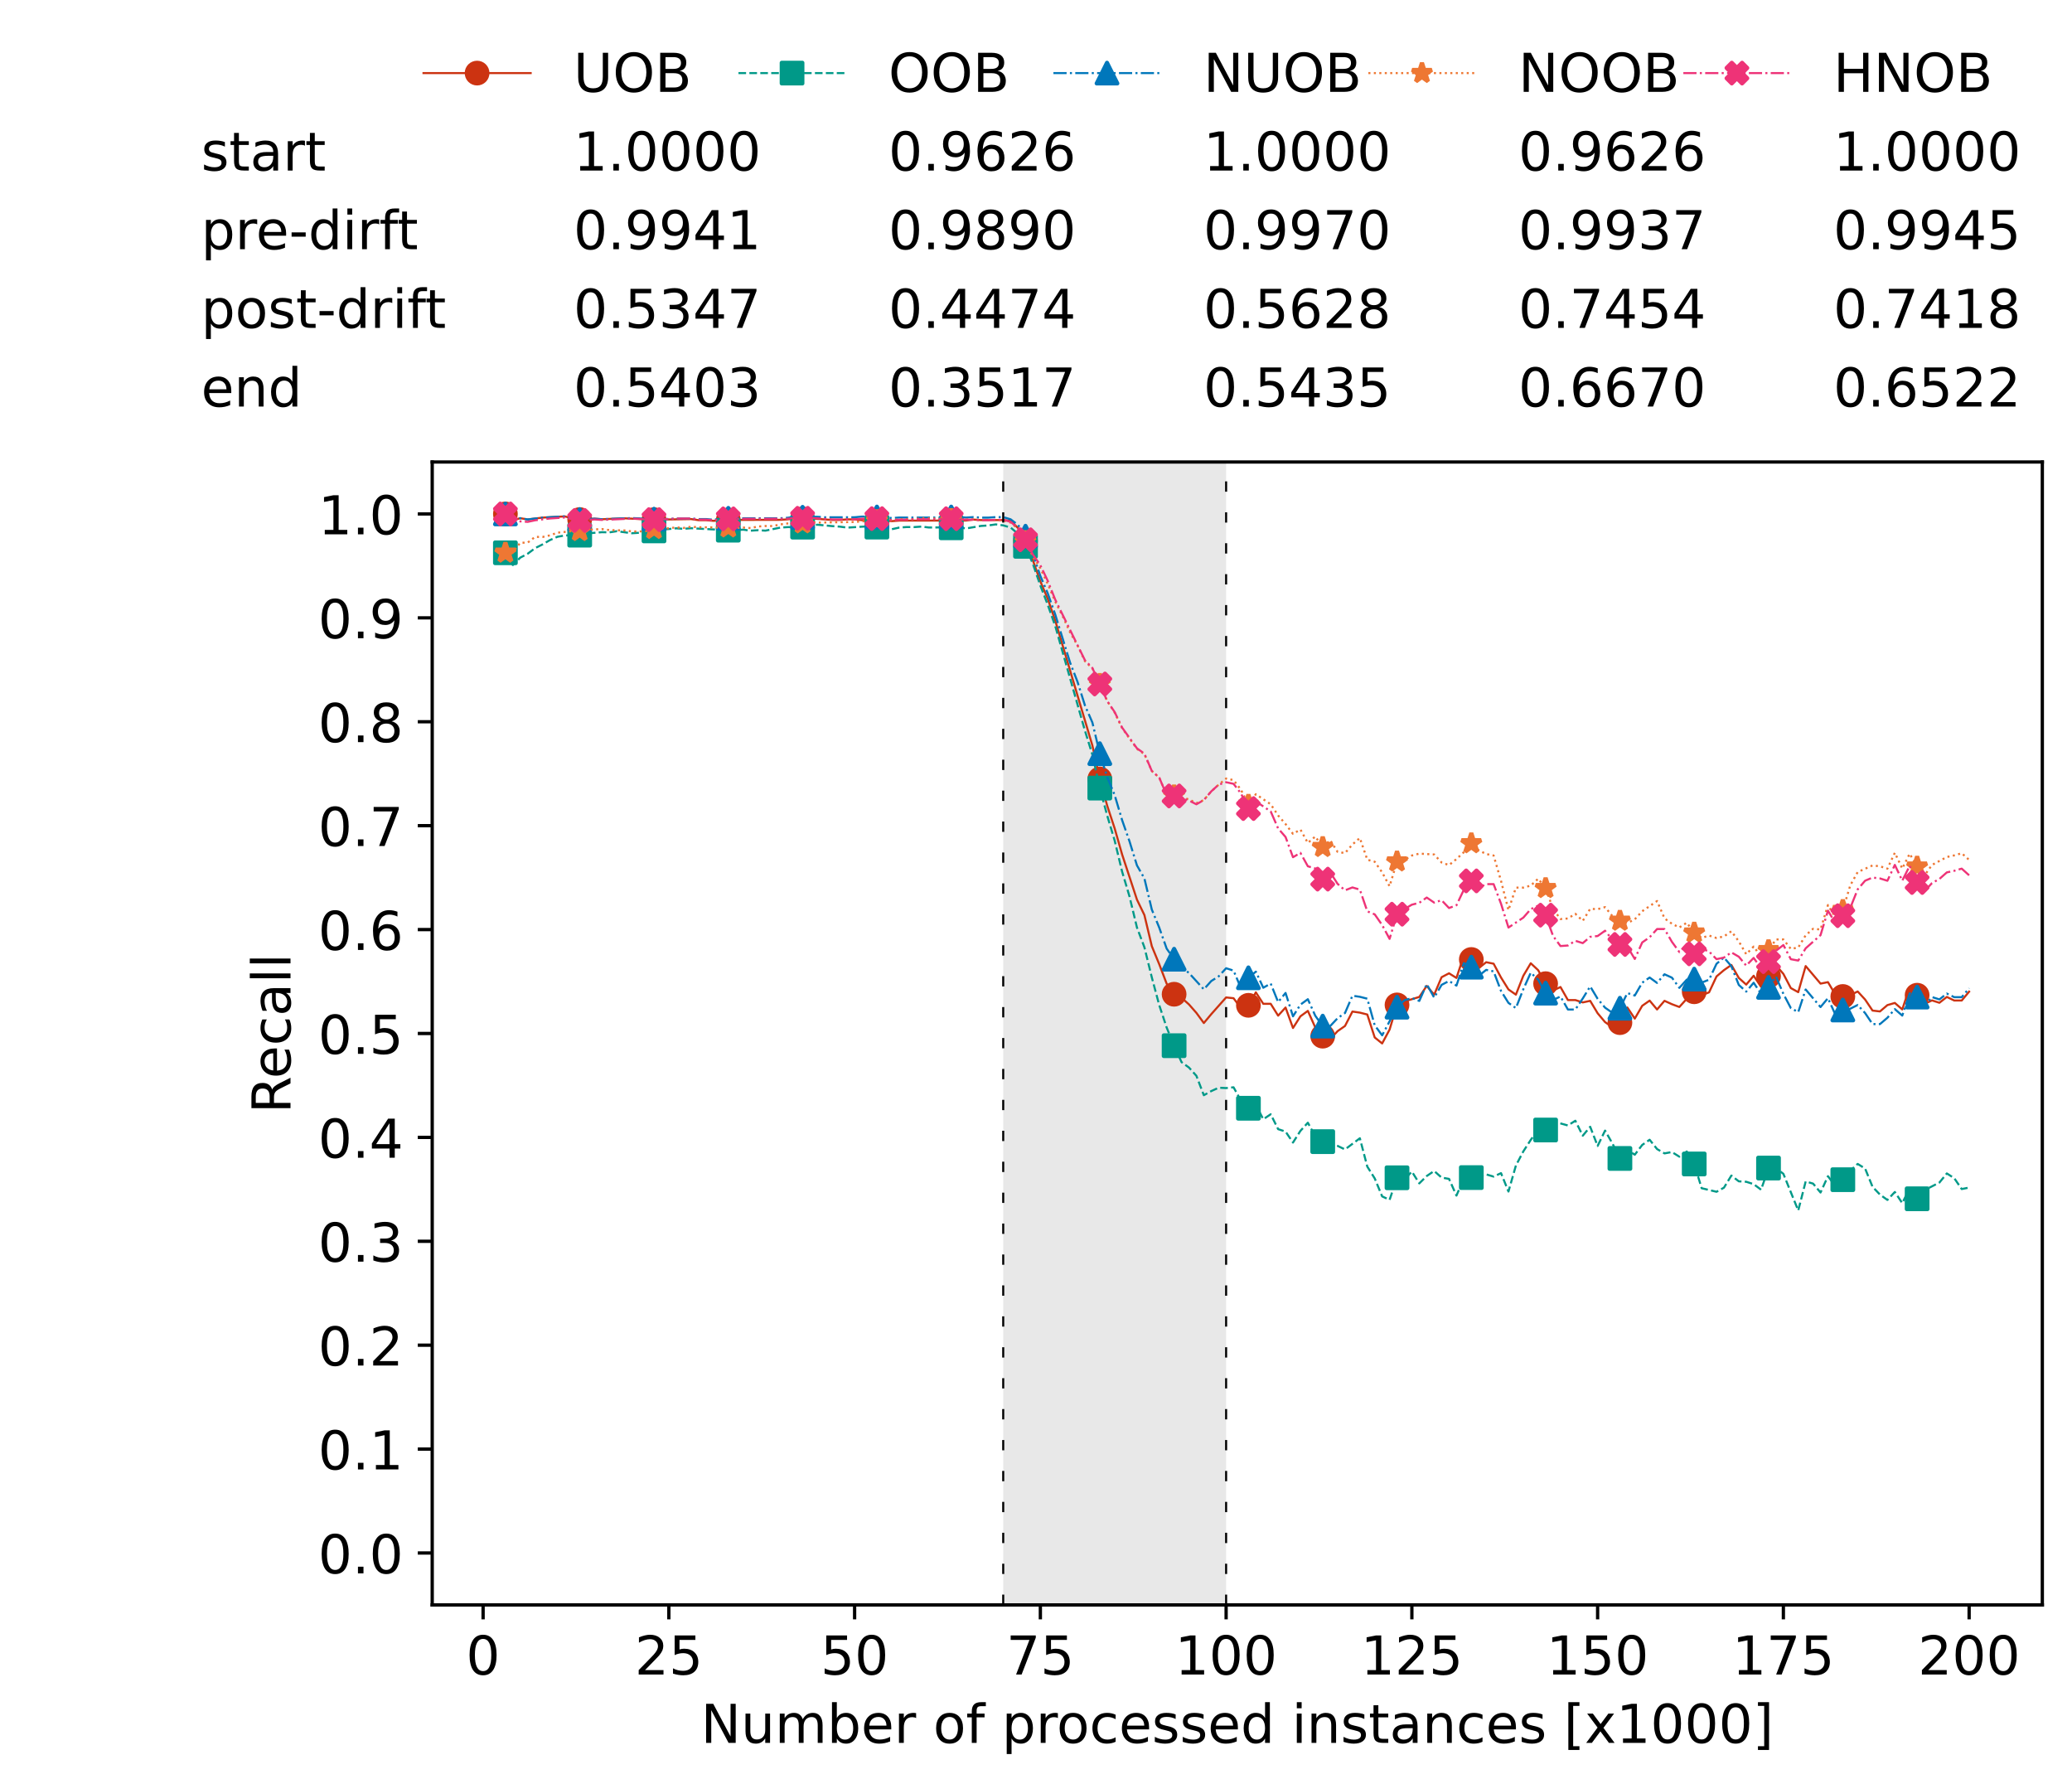 <?xml version="1.0" encoding="utf-8" standalone="no"?>
<!DOCTYPE svg PUBLIC "-//W3C//DTD SVG 1.1//EN"
  "http://www.w3.org/Graphics/SVG/1.1/DTD/svg11.dtd">
<!-- Created with matplotlib (https://matplotlib.org/) -->
<svg height="432.615pt" version="1.1" viewBox="0 0 502.65 432.615" width="502.65pt" xmlns="http://www.w3.org/2000/svg" xmlns:xlink="http://www.w3.org/1999/xlink">
 <defs>
  <style type="text/css">*{stroke-linecap:butt;stroke-linejoin:round;}</style>
 </defs>
 <g id="figure_1">
  <g id="patch_1">
   <path d="M 0 432.615 
L 502.65 432.615 
L 502.65 0 
L 0 0 
z
" style="fill:#ffffff;"/>
  </g>
  <g id="axes_1">
   <g id="patch_2">
    <path d="M 104.85 389.252 
L 495.45 389.252 
L 495.45 112.052 
L 104.85 112.052 
z
" style="fill:#ffffff;"/>
   </g>
   <g id="patch_3">
    <path clip-path="url(#p7b88a91efb)" d="M 297.446 389.252 
L 297.446 112.052 
L 243.372 112.052 
L 243.372 389.252 
z
" style="fill:#d3d3d3;opacity:0.5;"/>
   </g>
   <g id="matplotlib.axis_1">
    <g id="xtick_1">
     <g id="line2d_1">
      <defs>
       <path d="M 0 0 
L 0 3.5 
" id="maecc30e143" style="stroke:#000000;stroke-width:0.8;"/>
      </defs>
      <g>
       <use style="stroke:#000000;stroke-width:0.8;" x="117.197" xlink:href="#maecc30e143" y="389.252"/>
      </g>
     </g>
     <g id="text_1">
      <!-- 0 -->
      <g transform="translate(113.061 406.13)scale(0.13 -0.13)">
       <defs>
        <path d="M 31.781 66.406 
Q 24.172 66.406 20.328 58.906 
Q 16.5 51.422 16.5 36.375 
Q 16.5 21.391 20.328 13.891 
Q 24.172 6.391 31.781 6.391 
Q 39.453 6.391 43.281 13.891 
Q 47.125 21.391 47.125 36.375 
Q 47.125 51.422 43.281 58.906 
Q 39.453 66.406 31.781 66.406 
z
M 31.781 74.219 
Q 44.047 74.219 50.516 64.516 
Q 56.984 54.828 56.984 36.375 
Q 56.984 17.969 50.516 8.266 
Q 44.047 -1.422 31.781 -1.422 
Q 19.531 -1.422 13.062 8.266 
Q 6.594 17.969 6.594 36.375 
Q 6.594 54.828 13.062 64.516 
Q 19.531 74.219 31.781 74.219 
z
" id="DejaVuSans-48"/>
       </defs>
       <use xlink:href="#DejaVuSans-48"/>
      </g>
     </g>
    </g>
    <g id="xtick_2">
     <g id="line2d_2">
      <g>
       <use style="stroke:#000000;stroke-width:0.8;" x="162.259" xlink:href="#maecc30e143" y="389.252"/>
      </g>
     </g>
     <g id="text_2">
      <!-- 25 -->
      <g transform="translate(153.988 406.13)scale(0.13 -0.13)">
       <defs>
        <path d="M 19.188 8.297 
L 53.609 8.297 
L 53.609 0 
L 7.328 0 
L 7.328 8.297 
Q 12.938 14.109 22.625 23.891 
Q 32.328 33.688 34.812 36.531 
Q 39.547 41.844 41.422 45.531 
Q 43.312 49.219 43.312 52.781 
Q 43.312 58.594 39.234 62.25 
Q 35.156 65.922 28.609 65.922 
Q 23.969 65.922 18.812 64.312 
Q 13.672 62.703 7.812 59.422 
L 7.812 69.391 
Q 13.766 71.781 18.938 73 
Q 24.125 74.219 28.422 74.219 
Q 39.75 74.219 46.484 68.547 
Q 53.219 62.891 53.219 53.422 
Q 53.219 48.922 51.531 44.891 
Q 49.859 40.875 45.406 35.406 
Q 44.188 33.984 37.641 27.219 
Q 31.109 20.453 19.188 8.297 
z
" id="DejaVuSans-50"/>
        <path d="M 10.797 72.906 
L 49.516 72.906 
L 49.516 64.594 
L 19.828 64.594 
L 19.828 46.734 
Q 21.969 47.469 24.109 47.828 
Q 26.266 48.188 28.422 48.188 
Q 40.625 48.188 47.75 41.5 
Q 54.891 34.812 54.891 23.391 
Q 54.891 11.625 47.562 5.094 
Q 40.234 -1.422 26.906 -1.422 
Q 22.312 -1.422 17.547 -0.641 
Q 12.797 0.141 7.719 1.703 
L 7.719 11.625 
Q 12.109 9.234 16.797 8.062 
Q 21.484 6.891 26.703 6.891 
Q 35.156 6.891 40.078 11.328 
Q 45.016 15.766 45.016 23.391 
Q 45.016 31 40.078 35.438 
Q 35.156 39.891 26.703 39.891 
Q 22.75 39.891 18.812 39.016 
Q 14.891 38.141 10.797 36.281 
z
" id="DejaVuSans-53"/>
       </defs>
       <use xlink:href="#DejaVuSans-50"/>
       <use x="63.623" xlink:href="#DejaVuSans-53"/>
      </g>
     </g>
    </g>
    <g id="xtick_3">
     <g id="line2d_3">
      <g>
       <use style="stroke:#000000;stroke-width:0.8;" x="207.322" xlink:href="#maecc30e143" y="389.252"/>
      </g>
     </g>
     <g id="text_3">
      <!-- 50 -->
      <g transform="translate(199.05 406.13)scale(0.13 -0.13)">
       <use xlink:href="#DejaVuSans-53"/>
       <use x="63.623" xlink:href="#DejaVuSans-48"/>
      </g>
     </g>
    </g>
    <g id="xtick_4">
     <g id="line2d_4">
      <g>
       <use style="stroke:#000000;stroke-width:0.8;" x="252.384" xlink:href="#maecc30e143" y="389.252"/>
      </g>
     </g>
     <g id="text_4">
      <!-- 75 -->
      <g transform="translate(244.113 406.13)scale(0.13 -0.13)">
       <defs>
        <path d="M 8.203 72.906 
L 55.078 72.906 
L 55.078 68.703 
L 28.609 0 
L 18.312 0 
L 43.219 64.594 
L 8.203 64.594 
z
" id="DejaVuSans-55"/>
       </defs>
       <use xlink:href="#DejaVuSans-55"/>
       <use x="63.623" xlink:href="#DejaVuSans-53"/>
      </g>
     </g>
    </g>
    <g id="xtick_5">
     <g id="line2d_5">
      <g>
       <use style="stroke:#000000;stroke-width:0.8;" x="297.446" xlink:href="#maecc30e143" y="389.252"/>
      </g>
     </g>
     <g id="text_5">
      <!-- 100 -->
      <g transform="translate(285.039 406.13)scale(0.13 -0.13)">
       <defs>
        <path d="M 12.406 8.297 
L 28.516 8.297 
L 28.516 63.922 
L 10.984 60.406 
L 10.984 69.391 
L 28.422 72.906 
L 38.281 72.906 
L 38.281 8.297 
L 54.391 8.297 
L 54.391 0 
L 12.406 0 
z
" id="DejaVuSans-49"/>
       </defs>
       <use xlink:href="#DejaVuSans-49"/>
       <use x="63.623" xlink:href="#DejaVuSans-48"/>
       <use x="127.246" xlink:href="#DejaVuSans-48"/>
      </g>
     </g>
    </g>
    <g id="xtick_6">
     <g id="line2d_6">
      <g>
       <use style="stroke:#000000;stroke-width:0.8;" x="342.509" xlink:href="#maecc30e143" y="389.252"/>
      </g>
     </g>
     <g id="text_6">
      <!-- 125 -->
      <g transform="translate(330.102 406.13)scale(0.13 -0.13)">
       <use xlink:href="#DejaVuSans-49"/>
       <use x="63.623" xlink:href="#DejaVuSans-50"/>
       <use x="127.246" xlink:href="#DejaVuSans-53"/>
      </g>
     </g>
    </g>
    <g id="xtick_7">
     <g id="line2d_7">
      <g>
       <use style="stroke:#000000;stroke-width:0.8;" x="387.571" xlink:href="#maecc30e143" y="389.252"/>
      </g>
     </g>
     <g id="text_7">
      <!-- 150 -->
      <g transform="translate(375.164 406.13)scale(0.13 -0.13)">
       <use xlink:href="#DejaVuSans-49"/>
       <use x="63.623" xlink:href="#DejaVuSans-53"/>
       <use x="127.246" xlink:href="#DejaVuSans-48"/>
      </g>
     </g>
    </g>
    <g id="xtick_8">
     <g id="line2d_8">
      <g>
       <use style="stroke:#000000;stroke-width:0.8;" x="432.633" xlink:href="#maecc30e143" y="389.252"/>
      </g>
     </g>
     <g id="text_8">
      <!-- 175 -->
      <g transform="translate(420.226 406.13)scale(0.13 -0.13)">
       <use xlink:href="#DejaVuSans-49"/>
       <use x="63.623" xlink:href="#DejaVuSans-55"/>
       <use x="127.246" xlink:href="#DejaVuSans-53"/>
      </g>
     </g>
    </g>
    <g id="xtick_9">
     <g id="line2d_9">
      <g>
       <use style="stroke:#000000;stroke-width:0.8;" x="477.695" xlink:href="#maecc30e143" y="389.252"/>
      </g>
     </g>
     <g id="text_9">
      <!-- 200 -->
      <g transform="translate(465.289 406.13)scale(0.13 -0.13)">
       <use xlink:href="#DejaVuSans-50"/>
       <use x="63.623" xlink:href="#DejaVuSans-48"/>
       <use x="127.246" xlink:href="#DejaVuSans-48"/>
      </g>
     </g>
    </g>
    <g id="text_10">
     <!-- Number of processed instances [x1000] -->
     <g transform="translate(170.025 422.711)scale(0.13 -0.13)">
      <defs>
       <path d="M 9.812 72.906 
L 23.094 72.906 
L 55.422 11.922 
L 55.422 72.906 
L 64.984 72.906 
L 64.984 0 
L 51.703 0 
L 19.391 60.984 
L 19.391 0 
L 9.812 0 
z
" id="DejaVuSans-78"/>
       <path d="M 8.5 21.578 
L 8.5 54.688 
L 17.484 54.688 
L 17.484 21.922 
Q 17.484 14.156 20.5 10.266 
Q 23.531 6.391 29.594 6.391 
Q 36.859 6.391 41.078 11.031 
Q 45.312 15.672 45.312 23.688 
L 45.312 54.688 
L 54.297 54.688 
L 54.297 0 
L 45.312 0 
L 45.312 8.406 
Q 42.047 3.422 37.719 1 
Q 33.406 -1.422 27.688 -1.422 
Q 18.266 -1.422 13.375 4.438 
Q 8.5 10.297 8.5 21.578 
z
M 31.109 56 
z
" id="DejaVuSans-117"/>
       <path d="M 52 44.188 
Q 55.375 50.25 60.062 53.125 
Q 64.75 56 71.094 56 
Q 79.641 56 84.281 50.016 
Q 88.922 44.047 88.922 33.016 
L 88.922 0 
L 79.891 0 
L 79.891 32.719 
Q 79.891 40.578 77.094 44.375 
Q 74.312 48.188 68.609 48.188 
Q 61.625 48.188 57.562 43.547 
Q 53.516 38.922 53.516 30.906 
L 53.516 0 
L 44.484 0 
L 44.484 32.719 
Q 44.484 40.625 41.703 44.406 
Q 38.922 48.188 33.109 48.188 
Q 26.219 48.188 22.156 43.531 
Q 18.109 38.875 18.109 30.906 
L 18.109 0 
L 9.078 0 
L 9.078 54.688 
L 18.109 54.688 
L 18.109 46.188 
Q 21.188 51.219 25.484 53.609 
Q 29.781 56 35.688 56 
Q 41.656 56 45.828 52.969 
Q 50 49.953 52 44.188 
z
" id="DejaVuSans-109"/>
       <path d="M 48.688 27.297 
Q 48.688 37.203 44.609 42.844 
Q 40.531 48.484 33.406 48.484 
Q 26.266 48.484 22.188 42.844 
Q 18.109 37.203 18.109 27.297 
Q 18.109 17.391 22.188 11.75 
Q 26.266 6.109 33.406 6.109 
Q 40.531 6.109 44.609 11.75 
Q 48.688 17.391 48.688 27.297 
z
M 18.109 46.391 
Q 20.953 51.266 25.266 53.625 
Q 29.594 56 35.594 56 
Q 45.562 56 51.781 48.094 
Q 58.016 40.188 58.016 27.297 
Q 58.016 14.406 51.781 6.484 
Q 45.562 -1.422 35.594 -1.422 
Q 29.594 -1.422 25.266 0.953 
Q 20.953 3.328 18.109 8.203 
L 18.109 0 
L 9.078 0 
L 9.078 75.984 
L 18.109 75.984 
z
" id="DejaVuSans-98"/>
       <path d="M 56.203 29.594 
L 56.203 25.203 
L 14.891 25.203 
Q 15.484 15.922 20.484 11.062 
Q 25.484 6.203 34.422 6.203 
Q 39.594 6.203 44.453 7.469 
Q 49.312 8.734 54.109 11.281 
L 54.109 2.781 
Q 49.266 0.734 44.188 -0.344 
Q 39.109 -1.422 33.891 -1.422 
Q 20.797 -1.422 13.156 6.188 
Q 5.516 13.812 5.516 26.812 
Q 5.516 40.234 12.766 48.109 
Q 20.016 56 32.328 56 
Q 43.359 56 49.781 48.891 
Q 56.203 41.797 56.203 29.594 
z
M 47.219 32.234 
Q 47.125 39.594 43.094 43.984 
Q 39.062 48.391 32.422 48.391 
Q 24.906 48.391 20.391 44.141 
Q 15.875 39.891 15.188 32.172 
z
" id="DejaVuSans-101"/>
       <path d="M 41.109 46.297 
Q 39.594 47.172 37.812 47.578 
Q 36.031 48 33.891 48 
Q 26.266 48 22.188 43.047 
Q 18.109 38.094 18.109 28.812 
L 18.109 0 
L 9.078 0 
L 9.078 54.688 
L 18.109 54.688 
L 18.109 46.188 
Q 20.953 51.172 25.484 53.578 
Q 30.031 56 36.531 56 
Q 37.453 56 38.578 55.875 
Q 39.703 55.766 41.062 55.516 
z
" id="DejaVuSans-114"/>
       <path id="DejaVuSans-32"/>
       <path d="M 30.609 48.391 
Q 23.391 48.391 19.188 42.75 
Q 14.984 37.109 14.984 27.297 
Q 14.984 17.484 19.156 11.844 
Q 23.344 6.203 30.609 6.203 
Q 37.797 6.203 41.984 11.859 
Q 46.188 17.531 46.188 27.297 
Q 46.188 37.016 41.984 42.703 
Q 37.797 48.391 30.609 48.391 
z
M 30.609 56 
Q 42.328 56 49.016 48.375 
Q 55.719 40.766 55.719 27.297 
Q 55.719 13.875 49.016 6.219 
Q 42.328 -1.422 30.609 -1.422 
Q 18.844 -1.422 12.172 6.219 
Q 5.516 13.875 5.516 27.297 
Q 5.516 40.766 12.172 48.375 
Q 18.844 56 30.609 56 
z
" id="DejaVuSans-111"/>
       <path d="M 37.109 75.984 
L 37.109 68.5 
L 28.516 68.5 
Q 23.688 68.5 21.797 66.547 
Q 19.922 64.594 19.922 59.516 
L 19.922 54.688 
L 34.719 54.688 
L 34.719 47.703 
L 19.922 47.703 
L 19.922 0 
L 10.891 0 
L 10.891 47.703 
L 2.297 47.703 
L 2.297 54.688 
L 10.891 54.688 
L 10.891 58.5 
Q 10.891 67.625 15.141 71.797 
Q 19.391 75.984 28.609 75.984 
z
" id="DejaVuSans-102"/>
       <path d="M 18.109 8.203 
L 18.109 -20.797 
L 9.078 -20.797 
L 9.078 54.688 
L 18.109 54.688 
L 18.109 46.391 
Q 20.953 51.266 25.266 53.625 
Q 29.594 56 35.594 56 
Q 45.562 56 51.781 48.094 
Q 58.016 40.188 58.016 27.297 
Q 58.016 14.406 51.781 6.484 
Q 45.562 -1.422 35.594 -1.422 
Q 29.594 -1.422 25.266 0.953 
Q 20.953 3.328 18.109 8.203 
z
M 48.688 27.297 
Q 48.688 37.203 44.609 42.844 
Q 40.531 48.484 33.406 48.484 
Q 26.266 48.484 22.188 42.844 
Q 18.109 37.203 18.109 27.297 
Q 18.109 17.391 22.188 11.75 
Q 26.266 6.109 33.406 6.109 
Q 40.531 6.109 44.609 11.75 
Q 48.688 17.391 48.688 27.297 
z
" id="DejaVuSans-112"/>
       <path d="M 48.781 52.594 
L 48.781 44.188 
Q 44.969 46.297 41.141 47.344 
Q 37.312 48.391 33.406 48.391 
Q 24.656 48.391 19.812 42.844 
Q 14.984 37.312 14.984 27.297 
Q 14.984 17.281 19.812 11.734 
Q 24.656 6.203 33.406 6.203 
Q 37.312 6.203 41.141 7.25 
Q 44.969 8.297 48.781 10.406 
L 48.781 2.094 
Q 45.016 0.344 40.984 -0.531 
Q 36.969 -1.422 32.422 -1.422 
Q 20.062 -1.422 12.781 6.344 
Q 5.516 14.109 5.516 27.297 
Q 5.516 40.672 12.859 48.328 
Q 20.219 56 33.016 56 
Q 37.156 56 41.109 55.141 
Q 45.062 54.297 48.781 52.594 
z
" id="DejaVuSans-99"/>
       <path d="M 44.281 53.078 
L 44.281 44.578 
Q 40.484 46.531 36.375 47.5 
Q 32.281 48.484 27.875 48.484 
Q 21.188 48.484 17.844 46.438 
Q 14.5 44.391 14.5 40.281 
Q 14.5 37.156 16.891 35.375 
Q 19.281 33.594 26.516 31.984 
L 29.594 31.297 
Q 39.156 29.25 43.188 25.516 
Q 47.219 21.781 47.219 15.094 
Q 47.219 7.469 41.188 3.016 
Q 35.156 -1.422 24.609 -1.422 
Q 20.219 -1.422 15.453 -0.562 
Q 10.688 0.297 5.422 2 
L 5.422 11.281 
Q 10.406 8.688 15.234 7.391 
Q 20.062 6.109 24.812 6.109 
Q 31.156 6.109 34.562 8.281 
Q 37.984 10.453 37.984 14.406 
Q 37.984 18.062 35.516 20.016 
Q 33.062 21.969 24.703 23.781 
L 21.578 24.516 
Q 13.234 26.266 9.516 29.906 
Q 5.812 33.547 5.812 39.891 
Q 5.812 47.609 11.281 51.797 
Q 16.75 56 26.812 56 
Q 31.781 56 36.172 55.266 
Q 40.578 54.547 44.281 53.078 
z
" id="DejaVuSans-115"/>
       <path d="M 45.406 46.391 
L 45.406 75.984 
L 54.391 75.984 
L 54.391 0 
L 45.406 0 
L 45.406 8.203 
Q 42.578 3.328 38.25 0.953 
Q 33.938 -1.422 27.875 -1.422 
Q 17.969 -1.422 11.734 6.484 
Q 5.516 14.406 5.516 27.297 
Q 5.516 40.188 11.734 48.094 
Q 17.969 56 27.875 56 
Q 33.938 56 38.25 53.625 
Q 42.578 51.266 45.406 46.391 
z
M 14.797 27.297 
Q 14.797 17.391 18.875 11.75 
Q 22.953 6.109 30.078 6.109 
Q 37.203 6.109 41.297 11.75 
Q 45.406 17.391 45.406 27.297 
Q 45.406 37.203 41.297 42.844 
Q 37.203 48.484 30.078 48.484 
Q 22.953 48.484 18.875 42.844 
Q 14.797 37.203 14.797 27.297 
z
" id="DejaVuSans-100"/>
       <path d="M 9.422 54.688 
L 18.406 54.688 
L 18.406 0 
L 9.422 0 
z
M 9.422 75.984 
L 18.406 75.984 
L 18.406 64.594 
L 9.422 64.594 
z
" id="DejaVuSans-105"/>
       <path d="M 54.891 33.016 
L 54.891 0 
L 45.906 0 
L 45.906 32.719 
Q 45.906 40.484 42.875 44.328 
Q 39.844 48.188 33.797 48.188 
Q 26.516 48.188 22.312 43.547 
Q 18.109 38.922 18.109 30.906 
L 18.109 0 
L 9.078 0 
L 9.078 54.688 
L 18.109 54.688 
L 18.109 46.188 
Q 21.344 51.125 25.703 53.562 
Q 30.078 56 35.797 56 
Q 45.219 56 50.047 50.172 
Q 54.891 44.344 54.891 33.016 
z
" id="DejaVuSans-110"/>
       <path d="M 18.312 70.219 
L 18.312 54.688 
L 36.812 54.688 
L 36.812 47.703 
L 18.312 47.703 
L 18.312 18.016 
Q 18.312 11.328 20.141 9.422 
Q 21.969 7.516 27.594 7.516 
L 36.812 7.516 
L 36.812 0 
L 27.594 0 
Q 17.188 0 13.234 3.875 
Q 9.281 7.766 9.281 18.016 
L 9.281 47.703 
L 2.688 47.703 
L 2.688 54.688 
L 9.281 54.688 
L 9.281 70.219 
z
" id="DejaVuSans-116"/>
       <path d="M 34.281 27.484 
Q 23.391 27.484 19.188 25 
Q 14.984 22.516 14.984 16.5 
Q 14.984 11.719 18.141 8.906 
Q 21.297 6.109 26.703 6.109 
Q 34.188 6.109 38.703 11.406 
Q 43.219 16.703 43.219 25.484 
L 43.219 27.484 
z
M 52.203 31.203 
L 52.203 0 
L 43.219 0 
L 43.219 8.297 
Q 40.141 3.328 35.547 0.953 
Q 30.953 -1.422 24.312 -1.422 
Q 15.922 -1.422 10.953 3.297 
Q 6 8.016 6 15.922 
Q 6 25.141 12.172 29.828 
Q 18.359 34.516 30.609 34.516 
L 43.219 34.516 
L 43.219 35.406 
Q 43.219 41.609 39.141 45 
Q 35.062 48.391 27.688 48.391 
Q 23 48.391 18.547 47.266 
Q 14.109 46.141 10.016 43.891 
L 10.016 52.203 
Q 14.938 54.109 19.578 55.047 
Q 24.219 56 28.609 56 
Q 40.484 56 46.344 49.844 
Q 52.203 43.703 52.203 31.203 
z
" id="DejaVuSans-97"/>
       <path d="M 8.594 75.984 
L 29.297 75.984 
L 29.297 69 
L 17.578 69 
L 17.578 -6.203 
L 29.297 -6.203 
L 29.297 -13.188 
L 8.594 -13.188 
z
" id="DejaVuSans-91"/>
       <path d="M 54.891 54.688 
L 35.109 28.078 
L 55.906 0 
L 45.312 0 
L 29.391 21.484 
L 13.484 0 
L 2.875 0 
L 24.125 28.609 
L 4.688 54.688 
L 15.281 54.688 
L 29.781 35.203 
L 44.281 54.688 
z
" id="DejaVuSans-120"/>
       <path d="M 30.422 75.984 
L 30.422 -13.188 
L 9.719 -13.188 
L 9.719 -6.203 
L 21.391 -6.203 
L 21.391 69 
L 9.719 69 
L 9.719 75.984 
z
" id="DejaVuSans-93"/>
      </defs>
      <use xlink:href="#DejaVuSans-78"/>
      <use x="74.805" xlink:href="#DejaVuSans-117"/>
      <use x="138.184" xlink:href="#DejaVuSans-109"/>
      <use x="235.596" xlink:href="#DejaVuSans-98"/>
      <use x="299.072" xlink:href="#DejaVuSans-101"/>
      <use x="360.596" xlink:href="#DejaVuSans-114"/>
      <use x="401.709" xlink:href="#DejaVuSans-32"/>
      <use x="433.496" xlink:href="#DejaVuSans-111"/>
      <use x="494.678" xlink:href="#DejaVuSans-102"/>
      <use x="529.883" xlink:href="#DejaVuSans-32"/>
      <use x="561.67" xlink:href="#DejaVuSans-112"/>
      <use x="625.146" xlink:href="#DejaVuSans-114"/>
      <use x="664.01" xlink:href="#DejaVuSans-111"/>
      <use x="725.191" xlink:href="#DejaVuSans-99"/>
      <use x="780.172" xlink:href="#DejaVuSans-101"/>
      <use x="841.695" xlink:href="#DejaVuSans-115"/>
      <use x="893.795" xlink:href="#DejaVuSans-115"/>
      <use x="945.895" xlink:href="#DejaVuSans-101"/>
      <use x="1007.418" xlink:href="#DejaVuSans-100"/>
      <use x="1070.895" xlink:href="#DejaVuSans-32"/>
      <use x="1102.682" xlink:href="#DejaVuSans-105"/>
      <use x="1130.465" xlink:href="#DejaVuSans-110"/>
      <use x="1193.844" xlink:href="#DejaVuSans-115"/>
      <use x="1245.943" xlink:href="#DejaVuSans-116"/>
      <use x="1285.152" xlink:href="#DejaVuSans-97"/>
      <use x="1346.432" xlink:href="#DejaVuSans-110"/>
      <use x="1409.811" xlink:href="#DejaVuSans-99"/>
      <use x="1464.791" xlink:href="#DejaVuSans-101"/>
      <use x="1526.314" xlink:href="#DejaVuSans-115"/>
      <use x="1578.414" xlink:href="#DejaVuSans-32"/>
      <use x="1610.201" xlink:href="#DejaVuSans-91"/>
      <use x="1649.215" xlink:href="#DejaVuSans-120"/>
      <use x="1708.395" xlink:href="#DejaVuSans-49"/>
      <use x="1772.018" xlink:href="#DejaVuSans-48"/>
      <use x="1835.641" xlink:href="#DejaVuSans-48"/>
      <use x="1899.264" xlink:href="#DejaVuSans-48"/>
      <use x="1962.887" xlink:href="#DejaVuSans-93"/>
     </g>
    </g>
   </g>
   <g id="matplotlib.axis_2">
    <g id="ytick_1">
     <g id="line2d_10">
      <defs>
       <path d="M 0 0 
L -3.5 0 
" id="maba6cbfce8" style="stroke:#000000;stroke-width:0.8;"/>
      </defs>
      <g>
       <use style="stroke:#000000;stroke-width:0.8;" x="104.85" xlink:href="#maba6cbfce8" y="376.652"/>
      </g>
     </g>
     <g id="text_11">
      <!-- 0.0 -->
      <g transform="translate(77.176 381.591)scale(0.13 -0.13)">
       <defs>
        <path d="M 10.688 12.406 
L 21 12.406 
L 21 0 
L 10.688 0 
z
" id="DejaVuSans-46"/>
       </defs>
       <use xlink:href="#DejaVuSans-48"/>
       <use x="63.623" xlink:href="#DejaVuSans-46"/>
       <use x="95.41" xlink:href="#DejaVuSans-48"/>
      </g>
     </g>
    </g>
    <g id="ytick_2">
     <g id="line2d_11">
      <g>
       <use style="stroke:#000000;stroke-width:0.8;" x="104.85" xlink:href="#maba6cbfce8" y="351.452"/>
      </g>
     </g>
     <g id="text_12">
      <!-- 0.1 -->
      <g transform="translate(77.176 356.391)scale(0.13 -0.13)">
       <use xlink:href="#DejaVuSans-48"/>
       <use x="63.623" xlink:href="#DejaVuSans-46"/>
       <use x="95.41" xlink:href="#DejaVuSans-49"/>
      </g>
     </g>
    </g>
    <g id="ytick_3">
     <g id="line2d_12">
      <g>
       <use style="stroke:#000000;stroke-width:0.8;" x="104.85" xlink:href="#maba6cbfce8" y="326.252"/>
      </g>
     </g>
     <g id="text_13">
      <!-- 0.2 -->
      <g transform="translate(77.176 331.191)scale(0.13 -0.13)">
       <use xlink:href="#DejaVuSans-48"/>
       <use x="63.623" xlink:href="#DejaVuSans-46"/>
       <use x="95.41" xlink:href="#DejaVuSans-50"/>
      </g>
     </g>
    </g>
    <g id="ytick_4">
     <g id="line2d_13">
      <g>
       <use style="stroke:#000000;stroke-width:0.8;" x="104.85" xlink:href="#maba6cbfce8" y="301.052"/>
      </g>
     </g>
     <g id="text_14">
      <!-- 0.3 -->
      <g transform="translate(77.176 305.991)scale(0.13 -0.13)">
       <defs>
        <path d="M 40.578 39.312 
Q 47.656 37.797 51.625 33 
Q 55.609 28.219 55.609 21.188 
Q 55.609 10.406 48.188 4.484 
Q 40.766 -1.422 27.094 -1.422 
Q 22.516 -1.422 17.656 -0.516 
Q 12.797 0.391 7.625 2.203 
L 7.625 11.719 
Q 11.719 9.328 16.594 8.109 
Q 21.484 6.891 26.812 6.891 
Q 36.078 6.891 40.938 10.547 
Q 45.797 14.203 45.797 21.188 
Q 45.797 27.641 41.281 31.266 
Q 36.766 34.906 28.719 34.906 
L 20.219 34.906 
L 20.219 43.016 
L 29.109 43.016 
Q 36.375 43.016 40.234 45.922 
Q 44.094 48.828 44.094 54.297 
Q 44.094 59.906 40.109 62.906 
Q 36.141 65.922 28.719 65.922 
Q 24.656 65.922 20.016 65.031 
Q 15.375 64.156 9.812 62.312 
L 9.812 71.094 
Q 15.438 72.656 20.344 73.438 
Q 25.25 74.219 29.594 74.219 
Q 40.828 74.219 47.359 69.109 
Q 53.906 64.016 53.906 55.328 
Q 53.906 49.266 50.438 45.094 
Q 46.969 40.922 40.578 39.312 
z
" id="DejaVuSans-51"/>
       </defs>
       <use xlink:href="#DejaVuSans-48"/>
       <use x="63.623" xlink:href="#DejaVuSans-46"/>
       <use x="95.41" xlink:href="#DejaVuSans-51"/>
      </g>
     </g>
    </g>
    <g id="ytick_5">
     <g id="line2d_14">
      <g>
       <use style="stroke:#000000;stroke-width:0.8;" x="104.85" xlink:href="#maba6cbfce8" y="275.852"/>
      </g>
     </g>
     <g id="text_15">
      <!-- 0.4 -->
      <g transform="translate(77.176 280.791)scale(0.13 -0.13)">
       <defs>
        <path d="M 37.797 64.312 
L 12.891 25.391 
L 37.797 25.391 
z
M 35.203 72.906 
L 47.609 72.906 
L 47.609 25.391 
L 58.016 25.391 
L 58.016 17.188 
L 47.609 17.188 
L 47.609 0 
L 37.797 0 
L 37.797 17.188 
L 4.891 17.188 
L 4.891 26.703 
z
" id="DejaVuSans-52"/>
       </defs>
       <use xlink:href="#DejaVuSans-48"/>
       <use x="63.623" xlink:href="#DejaVuSans-46"/>
       <use x="95.41" xlink:href="#DejaVuSans-52"/>
      </g>
     </g>
    </g>
    <g id="ytick_6">
     <g id="line2d_15">
      <g>
       <use style="stroke:#000000;stroke-width:0.8;" x="104.85" xlink:href="#maba6cbfce8" y="250.652"/>
      </g>
     </g>
     <g id="text_16">
      <!-- 0.5 -->
      <g transform="translate(77.176 255.591)scale(0.13 -0.13)">
       <use xlink:href="#DejaVuSans-48"/>
       <use x="63.623" xlink:href="#DejaVuSans-46"/>
       <use x="95.41" xlink:href="#DejaVuSans-53"/>
      </g>
     </g>
    </g>
    <g id="ytick_7">
     <g id="line2d_16">
      <g>
       <use style="stroke:#000000;stroke-width:0.8;" x="104.85" xlink:href="#maba6cbfce8" y="225.452"/>
      </g>
     </g>
     <g id="text_17">
      <!-- 0.6 -->
      <g transform="translate(77.176 230.391)scale(0.13 -0.13)">
       <defs>
        <path d="M 33.016 40.375 
Q 26.375 40.375 22.484 35.828 
Q 18.609 31.297 18.609 23.391 
Q 18.609 15.531 22.484 10.953 
Q 26.375 6.391 33.016 6.391 
Q 39.656 6.391 43.531 10.953 
Q 47.406 15.531 47.406 23.391 
Q 47.406 31.297 43.531 35.828 
Q 39.656 40.375 33.016 40.375 
z
M 52.594 71.297 
L 52.594 62.312 
Q 48.875 64.062 45.094 64.984 
Q 41.312 65.922 37.594 65.922 
Q 27.828 65.922 22.672 59.328 
Q 17.531 52.734 16.797 39.406 
Q 19.672 43.656 24.016 45.922 
Q 28.375 48.188 33.594 48.188 
Q 44.578 48.188 50.953 41.516 
Q 57.328 34.859 57.328 23.391 
Q 57.328 12.156 50.688 5.359 
Q 44.047 -1.422 33.016 -1.422 
Q 20.359 -1.422 13.672 8.266 
Q 6.984 17.969 6.984 36.375 
Q 6.984 53.656 15.188 63.938 
Q 23.391 74.219 37.203 74.219 
Q 40.922 74.219 44.703 73.484 
Q 48.484 72.75 52.594 71.297 
z
" id="DejaVuSans-54"/>
       </defs>
       <use xlink:href="#DejaVuSans-48"/>
       <use x="63.623" xlink:href="#DejaVuSans-46"/>
       <use x="95.41" xlink:href="#DejaVuSans-54"/>
      </g>
     </g>
    </g>
    <g id="ytick_8">
     <g id="line2d_17">
      <g>
       <use style="stroke:#000000;stroke-width:0.8;" x="104.85" xlink:href="#maba6cbfce8" y="200.252"/>
      </g>
     </g>
     <g id="text_18">
      <!-- 0.7 -->
      <g transform="translate(77.176 205.191)scale(0.13 -0.13)">
       <use xlink:href="#DejaVuSans-48"/>
       <use x="63.623" xlink:href="#DejaVuSans-46"/>
       <use x="95.41" xlink:href="#DejaVuSans-55"/>
      </g>
     </g>
    </g>
    <g id="ytick_9">
     <g id="line2d_18">
      <g>
       <use style="stroke:#000000;stroke-width:0.8;" x="104.85" xlink:href="#maba6cbfce8" y="175.052"/>
      </g>
     </g>
     <g id="text_19">
      <!-- 0.8 -->
      <g transform="translate(77.176 179.991)scale(0.13 -0.13)">
       <defs>
        <path d="M 31.781 34.625 
Q 24.75 34.625 20.719 30.859 
Q 16.703 27.094 16.703 20.516 
Q 16.703 13.922 20.719 10.156 
Q 24.75 6.391 31.781 6.391 
Q 38.812 6.391 42.859 10.172 
Q 46.922 13.969 46.922 20.516 
Q 46.922 27.094 42.891 30.859 
Q 38.875 34.625 31.781 34.625 
z
M 21.922 38.812 
Q 15.578 40.375 12.031 44.719 
Q 8.5 49.078 8.5 55.328 
Q 8.5 64.062 14.719 69.141 
Q 20.953 74.219 31.781 74.219 
Q 42.672 74.219 48.875 69.141 
Q 55.078 64.062 55.078 55.328 
Q 55.078 49.078 51.531 44.719 
Q 48 40.375 41.703 38.812 
Q 48.828 37.156 52.797 32.312 
Q 56.781 27.484 56.781 20.516 
Q 56.781 9.906 50.312 4.234 
Q 43.844 -1.422 31.781 -1.422 
Q 19.734 -1.422 13.25 4.234 
Q 6.781 9.906 6.781 20.516 
Q 6.781 27.484 10.781 32.312 
Q 14.797 37.156 21.922 38.812 
z
M 18.312 54.391 
Q 18.312 48.734 21.844 45.562 
Q 25.391 42.391 31.781 42.391 
Q 38.141 42.391 41.719 45.562 
Q 45.312 48.734 45.312 54.391 
Q 45.312 60.062 41.719 63.234 
Q 38.141 66.406 31.781 66.406 
Q 25.391 66.406 21.844 63.234 
Q 18.312 60.062 18.312 54.391 
z
" id="DejaVuSans-56"/>
       </defs>
       <use xlink:href="#DejaVuSans-48"/>
       <use x="63.623" xlink:href="#DejaVuSans-46"/>
       <use x="95.41" xlink:href="#DejaVuSans-56"/>
      </g>
     </g>
    </g>
    <g id="ytick_10">
     <g id="line2d_19">
      <g>
       <use style="stroke:#000000;stroke-width:0.8;" x="104.85" xlink:href="#maba6cbfce8" y="149.852"/>
      </g>
     </g>
     <g id="text_20">
      <!-- 0.9 -->
      <g transform="translate(77.176 154.791)scale(0.13 -0.13)">
       <defs>
        <path d="M 10.984 1.516 
L 10.984 10.5 
Q 14.703 8.734 18.5 7.812 
Q 22.312 6.891 25.984 6.891 
Q 35.75 6.891 40.891 13.453 
Q 46.047 20.016 46.781 33.406 
Q 43.953 29.203 39.594 26.953 
Q 35.25 24.703 29.984 24.703 
Q 19.047 24.703 12.672 31.312 
Q 6.297 37.938 6.297 49.422 
Q 6.297 60.641 12.938 67.422 
Q 19.578 74.219 30.609 74.219 
Q 43.266 74.219 49.922 64.516 
Q 56.594 54.828 56.594 36.375 
Q 56.594 19.141 48.406 8.859 
Q 40.234 -1.422 26.422 -1.422 
Q 22.703 -1.422 18.891 -0.688 
Q 15.094 0.047 10.984 1.516 
z
M 30.609 32.422 
Q 37.25 32.422 41.125 36.953 
Q 45.016 41.5 45.016 49.422 
Q 45.016 57.281 41.125 61.844 
Q 37.25 66.406 30.609 66.406 
Q 23.969 66.406 20.094 61.844 
Q 16.219 57.281 16.219 49.422 
Q 16.219 41.5 20.094 36.953 
Q 23.969 32.422 30.609 32.422 
z
" id="DejaVuSans-57"/>
       </defs>
       <use xlink:href="#DejaVuSans-48"/>
       <use x="63.623" xlink:href="#DejaVuSans-46"/>
       <use x="95.41" xlink:href="#DejaVuSans-57"/>
      </g>
     </g>
    </g>
    <g id="ytick_11">
     <g id="line2d_20">
      <g>
       <use style="stroke:#000000;stroke-width:0.8;" x="104.85" xlink:href="#maba6cbfce8" y="124.652"/>
      </g>
     </g>
     <g id="text_21">
      <!-- 1.0 -->
      <g transform="translate(77.176 129.591)scale(0.13 -0.13)">
       <use xlink:href="#DejaVuSans-49"/>
       <use x="63.623" xlink:href="#DejaVuSans-46"/>
       <use x="95.41" xlink:href="#DejaVuSans-48"/>
      </g>
     </g>
    </g>
    <g id="text_22">
     <!-- Recall -->
     <g transform="translate(70.472 270.044)rotate(-90)scale(0.13 -0.13)">
      <defs>
       <path d="M 44.391 34.188 
Q 47.562 33.109 50.562 29.594 
Q 53.562 26.078 56.594 19.922 
L 66.609 0 
L 56 0 
L 46.688 18.703 
Q 43.062 26.031 39.672 28.422 
Q 36.281 30.812 30.422 30.812 
L 19.672 30.812 
L 19.672 0 
L 9.812 0 
L 9.812 72.906 
L 32.078 72.906 
Q 44.578 72.906 50.734 67.672 
Q 56.891 62.453 56.891 51.906 
Q 56.891 45.016 53.688 40.469 
Q 50.484 35.938 44.391 34.188 
z
M 19.672 64.797 
L 19.672 38.922 
L 32.078 38.922 
Q 39.203 38.922 42.844 42.219 
Q 46.484 45.516 46.484 51.906 
Q 46.484 58.297 42.844 61.547 
Q 39.203 64.797 32.078 64.797 
z
" id="DejaVuSans-82"/>
       <path d="M 9.422 75.984 
L 18.406 75.984 
L 18.406 0 
L 9.422 0 
z
" id="DejaVuSans-108"/>
      </defs>
      <use xlink:href="#DejaVuSans-82"/>
      <use x="64.982" xlink:href="#DejaVuSans-101"/>
      <use x="126.506" xlink:href="#DejaVuSans-99"/>
      <use x="181.486" xlink:href="#DejaVuSans-97"/>
      <use x="242.766" xlink:href="#DejaVuSans-108"/>
      <use x="270.549" xlink:href="#DejaVuSans-108"/>
     </g>
    </g>
   </g>
   <g id="line2d_21"/>
   <g id="line2d_22"/>
   <g id="line2d_23"/>
   <g id="line2d_24"/>
   <g id="line2d_25"/>
   <g id="line2d_26">
    <path clip-path="url(#p7b88a91efb)" d="M 122.605 124.652 
L 124.407 126.188 
L 126.21 125.676 
L 128.012 125.988 
L 131.617 125.542 
L 137.024 125.246 
L 138.827 125.722 
L 140.629 126.013 
L 144.234 125.804 
L 146.037 125.933 
L 151.444 125.707 
L 158.654 126.043 
L 167.667 125.895 
L 169.469 126.16 
L 171.272 126.16 
L 173.074 126.321 
L 176.679 126.104 
L 189.297 126.076 
L 191.099 125.959 
L 192.902 125.716 
L 194.704 125.844 
L 196.507 125.725 
L 201.914 126.106 
L 203.717 126.106 
L 205.519 125.967 
L 207.322 125.967 
L 209.124 126.162 
L 210.927 126.032 
L 216.334 126.396 
L 218.137 126.263 
L 234.359 126.247 
L 236.162 126.014 
L 237.964 126.143 
L 243.372 126.136 
L 245.174 126.314 
L 246.976 128.078 
L 248.779 131.191 
L 250.581 135.936 
L 252.384 141.013 
L 254.186 145.262 
L 255.989 150.5 
L 265.001 180.801 
L 266.804 188.93 
L 268.606 195.433 
L 270.409 200.922 
L 272.211 207.222 
L 275.816 218.192 
L 277.619 221.923 
L 279.421 229.483 
L 281.224 233.866 
L 283.026 238.582 
L 284.829 241.137 
L 286.631 241.992 
L 288.434 243.607 
L 290.236 245.658 
L 292.039 248.12 
L 293.841 245.97 
L 297.446 241.91 
L 299.249 242.101 
L 301.051 244.511 
L 302.854 243.824 
L 304.656 240.681 
L 306.459 243.456 
L 308.261 243.456 
L 310.064 246.329 
L 311.866 244.356 
L 313.669 249.326 
L 315.471 246.491 
L 317.274 245.174 
L 319.076 249.194 
L 320.879 251.306 
L 322.681 252.006 
L 324.484 250.094 
L 326.286 248.834 
L 328.089 245.334 
L 329.891 245.597 
L 331.694 246.055 
L 333.496 251.619 
L 335.299 253.072 
L 337.101 249.712 
L 338.904 243.727 
L 340.706 242.887 
L 344.311 241.79 
L 346.114 239.117 
L 347.916 241.244 
L 349.719 237.006 
L 351.521 236.061 
L 353.324 237.186 
L 355.126 231.726 
L 356.928 232.708 
L 358.731 234.808 
L 360.533 233.368 
L 362.336 233.728 
L 364.138 237.088 
L 365.941 239.975 
L 367.743 241.235 
L 369.546 236.654 
L 371.348 233.625 
L 373.151 235.305 
L 374.953 238.576 
L 376.756 240.256 
L 378.558 239.381 
L 380.361 242.548 
L 382.163 242.548 
L 383.966 243.12 
L 385.768 242.739 
L 387.571 245.743 
L 389.373 247.891 
L 391.176 249.151 
L 392.978 248.026 
L 394.781 244.351 
L 396.583 247.051 
L 398.386 243.942 
L 400.188 242.682 
L 401.991 244.834 
L 403.793 242.734 
L 405.596 243.553 
L 407.398 244.228 
L 409.201 242.233 
L 411.003 240.536 
L 412.806 241.376 
L 414.608 240.676 
L 416.411 236.822 
L 418.213 235.295 
L 420.016 234.035 
L 421.818 237.185 
L 423.621 238.8 
L 425.423 236.653 
L 427.226 239.353 
L 430.831 234.103 
L 432.633 236.203 
L 434.436 239.639 
L 436.238 240.634 
L 438.041 234.302 
L 441.646 238.562 
L 443.448 238.202 
L 445.251 241.23 
L 447.053 241.68 
L 448.856 241.365 
L 450.658 240.465 
L 452.461 242.425 
L 454.263 245.098 
L 456.066 245.308 
L 457.868 243.773 
L 459.671 243.248 
L 461.473 244.823 
L 463.276 239.423 
L 466.881 243.473 
L 468.683 242.633 
L 470.485 243.206 
L 472.288 241.791 
L 474.09 242.664 
L 475.893 242.664 
L 477.695 240.504 
L 477.695 240.504 
" style="fill:none;stroke:#cc3311;stroke-linecap:square;stroke-width:0.5;"/>
    <defs>
     <path d="M 0 2.5 
C 0.663 2.5 1.299 2.237 1.768 1.768 
C 2.237 1.299 2.5 0.663 2.5 0 
C 2.5 -0.663 2.237 -1.299 1.768 -1.768 
C 1.299 -2.237 0.663 -2.5 0 -2.5 
C -0.663 -2.5 -1.299 -2.237 -1.768 -1.768 
C -2.237 -1.299 -2.5 -0.663 -2.5 0 
C -2.5 0.663 -2.237 1.299 -1.768 1.768 
C -1.299 2.237 -0.663 2.5 0 2.5 
z
" id="m01e7fcb573" style="stroke:#cc3311;"/>
    </defs>
    <g clip-path="url(#p7b88a91efb)">
     <use style="fill:#cc3311;stroke:#cc3311;" x="122.605" xlink:href="#m01e7fcb573" y="124.652"/>
     <use style="fill:#cc3311;stroke:#cc3311;" x="140.629" xlink:href="#m01e7fcb573" y="126.013"/>
     <use style="fill:#cc3311;stroke:#cc3311;" x="158.654" xlink:href="#m01e7fcb573" y="126.043"/>
     <use style="fill:#cc3311;stroke:#cc3311;" x="176.679" xlink:href="#m01e7fcb573" y="126.104"/>
     <use style="fill:#cc3311;stroke:#cc3311;" x="194.704" xlink:href="#m01e7fcb573" y="125.844"/>
     <use style="fill:#cc3311;stroke:#cc3311;" x="212.729" xlink:href="#m01e7fcb573" y="126.136"/>
     <use style="fill:#cc3311;stroke:#cc3311;" x="230.754" xlink:href="#m01e7fcb573" y="126.26"/>
     <use style="fill:#cc3311;stroke:#cc3311;" x="248.779" xlink:href="#m01e7fcb573" y="131.191"/>
     <use style="fill:#cc3311;stroke:#cc3311;" x="266.804" xlink:href="#m01e7fcb573" y="188.93"/>
     <use style="fill:#cc3311;stroke:#cc3311;" x="284.829" xlink:href="#m01e7fcb573" y="241.137"/>
     <use style="fill:#cc3311;stroke:#cc3311;" x="302.854" xlink:href="#m01e7fcb573" y="243.824"/>
     <use style="fill:#cc3311;stroke:#cc3311;" x="320.879" xlink:href="#m01e7fcb573" y="251.306"/>
     <use style="fill:#cc3311;stroke:#cc3311;" x="338.904" xlink:href="#m01e7fcb573" y="243.727"/>
     <use style="fill:#cc3311;stroke:#cc3311;" x="356.928" xlink:href="#m01e7fcb573" y="232.708"/>
     <use style="fill:#cc3311;stroke:#cc3311;" x="374.953" xlink:href="#m01e7fcb573" y="238.576"/>
     <use style="fill:#cc3311;stroke:#cc3311;" x="392.978" xlink:href="#m01e7fcb573" y="248.026"/>
     <use style="fill:#cc3311;stroke:#cc3311;" x="411.003" xlink:href="#m01e7fcb573" y="240.536"/>
     <use style="fill:#cc3311;stroke:#cc3311;" x="429.028" xlink:href="#m01e7fcb573" y="236.728"/>
     <use style="fill:#cc3311;stroke:#cc3311;" x="447.053" xlink:href="#m01e7fcb573" y="241.68"/>
     <use style="fill:#cc3311;stroke:#cc3311;" x="465.078" xlink:href="#m01e7fcb573" y="241.373"/>
    </g>
   </g>
   <g id="line2d_27"/>
   <g id="line2d_28"/>
   <g id="line2d_29"/>
   <g id="line2d_30"/>
   <g id="line2d_31">
    <path clip-path="url(#p7b88a91efb)" d="M 122.605 134.072 
L 124.407 137.045 
L 126.21 135.247 
L 128.012 134.301 
L 129.815 132.944 
L 131.617 132.039 
L 133.419 130.984 
L 135.222 130.192 
L 137.024 129.865 
L 140.629 129.793 
L 142.432 129.365 
L 146.037 129.076 
L 147.839 129.114 
L 149.642 128.835 
L 153.247 129.331 
L 156.852 129.102 
L 160.457 128.472 
L 164.062 128.137 
L 165.864 128.257 
L 167.667 128.113 
L 173.074 128.405 
L 176.679 128.581 
L 178.482 128.581 
L 180.284 128.46 
L 182.087 128.71 
L 183.889 128.59 
L 185.692 128.701 
L 189.297 127.959 
L 191.099 127.841 
L 194.704 127.846 
L 196.507 127.486 
L 198.309 127.263 
L 201.914 127.604 
L 203.717 127.723 
L 205.519 127.968 
L 210.927 127.63 
L 216.334 128.353 
L 218.137 127.955 
L 219.939 127.825 
L 221.742 127.839 
L 223.544 127.717 
L 225.347 127.938 
L 232.557 127.895 
L 234.359 128.166 
L 237.964 127.56 
L 239.767 127.441 
L 241.569 127.182 
L 243.372 127.422 
L 245.174 127.944 
L 246.976 129.487 
L 248.779 132.496 
L 250.581 136.789 
L 252.384 142.032 
L 254.186 146.72 
L 255.989 151.817 
L 263.199 177.232 
L 265.001 183.009 
L 266.804 191.137 
L 268.606 197.844 
L 270.409 203.873 
L 272.211 211.384 
L 274.014 217.444 
L 275.816 224.955 
L 277.619 229.737 
L 279.421 237.057 
L 281.224 243.792 
L 283.026 249.228 
L 284.829 253.617 
L 286.631 257.599 
L 288.434 258.918 
L 290.236 260.923 
L 292.039 265.627 
L 293.841 264.627 
L 295.644 263.809 
L 297.446 263.895 
L 299.249 263.704 
L 301.051 266.954 
L 302.854 268.787 
L 304.656 267.96 
L 306.459 271.46 
L 308.261 270.249 
L 310.064 273.859 
L 311.866 274.448 
L 313.669 277.108 
L 315.471 274.273 
L 317.274 272.297 
L 319.076 275.597 
L 320.879 276.886 
L 322.681 277.306 
L 324.484 277.914 
L 326.286 278.78 
L 329.891 276.068 
L 331.694 282.94 
L 333.496 285.804 
L 335.299 290.166 
L 337.101 291.006 
L 338.904 285.651 
L 340.706 286.071 
L 342.509 284.146 
L 344.311 287.009 
L 346.114 285.227 
L 347.916 284 
L 349.719 285.604 
L 351.521 285.919 
L 353.324 289.969 
L 355.126 285.769 
L 356.928 285.605 
L 360.533 284.825 
L 362.336 285.365 
L 364.138 284.525 
L 365.941 288.988 
L 367.743 282.688 
L 369.546 279.251 
L 371.348 276.465 
L 373.151 273.945 
L 374.953 274.066 
L 376.756 271.966 
L 380.361 272.963 
L 382.163 271.817 
L 383.966 275.444 
L 385.768 273.281 
L 387.571 277.933 
L 389.373 274.21 
L 391.176 277.36 
L 392.978 280.96 
L 394.781 278.86 
L 396.583 280.06 
L 398.386 277.688 
L 400.188 276.428 
L 401.991 278.685 
L 403.793 279.735 
L 405.596 279.408 
L 407.398 280.533 
L 409.201 279.273 
L 411.003 282.302 
L 412.806 288.182 
L 416.411 289.046 
L 418.213 288.054 
L 420.016 285.114 
L 421.818 286.514 
L 423.621 286.621 
L 425.423 287.194 
L 427.226 288.544 
L 429.028 283.294 
L 430.831 283.294 
L 432.633 284.694 
L 436.238 293.586 
L 438.041 286.543 
L 439.843 287.068 
L 441.646 289.228 
L 443.448 285.268 
L 445.251 287.691 
L 447.053 286.116 
L 448.856 283.911 
L 450.658 282.291 
L 452.461 283.411 
L 454.263 287.841 
L 456.066 289.731 
L 457.868 291.023 
L 459.671 289.098 
L 461.473 291.798 
L 463.276 288.198 
L 465.078 290.748 
L 466.881 288.648 
L 470.485 286.809 
L 472.288 284.598 
L 474.09 285.761 
L 475.893 288.386 
L 477.695 288.026 
L 477.695 288.026 
" style="fill:none;stroke:#009988;stroke-dasharray:1.85,0.8;stroke-dashoffset:0;stroke-width:0.5;"/>
    <defs>
     <path d="M -2.5 2.5 
L 2.5 2.5 
L 2.5 -2.5 
L -2.5 -2.5 
z
" id="m25c89cd6ef" style="stroke:#009988;stroke-linejoin:miter;"/>
    </defs>
    <g clip-path="url(#p7b88a91efb)">
     <use style="fill:#009988;stroke:#009988;stroke-linejoin:miter;" x="122.605" xlink:href="#m25c89cd6ef" y="134.072"/>
     <use style="fill:#009988;stroke:#009988;stroke-linejoin:miter;" x="140.629" xlink:href="#m25c89cd6ef" y="129.793"/>
     <use style="fill:#009988;stroke:#009988;stroke-linejoin:miter;" x="158.654" xlink:href="#m25c89cd6ef" y="128.765"/>
     <use style="fill:#009988;stroke:#009988;stroke-linejoin:miter;" x="176.679" xlink:href="#m25c89cd6ef" y="128.581"/>
     <use style="fill:#009988;stroke:#009988;stroke-linejoin:miter;" x="194.704" xlink:href="#m25c89cd6ef" y="127.846"/>
     <use style="fill:#009988;stroke:#009988;stroke-linejoin:miter;" x="212.729" xlink:href="#m25c89cd6ef" y="127.837"/>
     <use style="fill:#009988;stroke:#009988;stroke-linejoin:miter;" x="230.754" xlink:href="#m25c89cd6ef" y="128.011"/>
     <use style="fill:#009988;stroke:#009988;stroke-linejoin:miter;" x="248.779" xlink:href="#m25c89cd6ef" y="132.496"/>
     <use style="fill:#009988;stroke:#009988;stroke-linejoin:miter;" x="266.804" xlink:href="#m25c89cd6ef" y="191.137"/>
     <use style="fill:#009988;stroke:#009988;stroke-linejoin:miter;" x="284.829" xlink:href="#m25c89cd6ef" y="253.617"/>
     <use style="fill:#009988;stroke:#009988;stroke-linejoin:miter;" x="302.854" xlink:href="#m25c89cd6ef" y="268.787"/>
     <use style="fill:#009988;stroke:#009988;stroke-linejoin:miter;" x="320.879" xlink:href="#m25c89cd6ef" y="276.886"/>
     <use style="fill:#009988;stroke:#009988;stroke-linejoin:miter;" x="338.904" xlink:href="#m25c89cd6ef" y="285.651"/>
     <use style="fill:#009988;stroke:#009988;stroke-linejoin:miter;" x="356.928" xlink:href="#m25c89cd6ef" y="285.605"/>
     <use style="fill:#009988;stroke:#009988;stroke-linejoin:miter;" x="374.953" xlink:href="#m25c89cd6ef" y="274.066"/>
     <use style="fill:#009988;stroke:#009988;stroke-linejoin:miter;" x="392.978" xlink:href="#m25c89cd6ef" y="280.96"/>
     <use style="fill:#009988;stroke:#009988;stroke-linejoin:miter;" x="411.003" xlink:href="#m25c89cd6ef" y="282.302"/>
     <use style="fill:#009988;stroke:#009988;stroke-linejoin:miter;" x="429.028" xlink:href="#m25c89cd6ef" y="283.294"/>
     <use style="fill:#009988;stroke:#009988;stroke-linejoin:miter;" x="447.053" xlink:href="#m25c89cd6ef" y="286.116"/>
     <use style="fill:#009988;stroke:#009988;stroke-linejoin:miter;" x="465.078" xlink:href="#m25c89cd6ef" y="290.748"/>
    </g>
   </g>
   <g id="line2d_32"/>
   <g id="line2d_33"/>
   <g id="line2d_34"/>
   <g id="line2d_35"/>
   <g id="line2d_36">
    <path clip-path="url(#p7b88a91efb)" d="M 122.605 124.652 
L 124.407 126.188 
L 126.21 125.676 
L 128.012 125.988 
L 131.617 125.542 
L 137.024 125.246 
L 138.827 125.722 
L 140.629 126.013 
L 144.234 125.804 
L 146.037 125.933 
L 153.247 125.649 
L 155.049 125.72 
L 156.852 125.909 
L 162.259 125.874 
L 164.062 125.761 
L 167.667 125.761 
L 169.469 125.893 
L 171.272 125.893 
L 173.074 126.055 
L 174.877 125.787 
L 178.482 125.707 
L 189.297 125.692 
L 191.099 125.574 
L 192.902 125.332 
L 194.704 125.459 
L 196.507 125.34 
L 198.309 125.34 
L 200.112 125.457 
L 207.322 125.45 
L 209.124 125.288 
L 214.532 125.392 
L 216.334 125.652 
L 218.137 125.519 
L 228.952 125.519 
L 230.754 125.392 
L 232.557 125.392 
L 234.359 125.527 
L 236.162 125.411 
L 237.964 125.541 
L 239.767 125.541 
L 241.569 125.415 
L 243.372 125.415 
L 245.174 125.949 
L 246.976 127.335 
L 248.779 130.046 
L 250.581 134.464 
L 252.384 139.689 
L 254.186 143.938 
L 255.989 149.034 
L 259.594 160.708 
L 261.396 165.368 
L 263.199 171.095 
L 265.001 175.226 
L 266.804 182.786 
L 268.606 188.477 
L 270.409 192.841 
L 272.211 198.899 
L 274.014 204.074 
L 275.816 209.89 
L 277.619 213.04 
L 279.421 220.6 
L 281.224 224.983 
L 283.026 230.077 
L 284.829 232.64 
L 286.631 234.522 
L 288.434 235.989 
L 292.039 239.944 
L 293.841 237.935 
L 295.644 236.79 
L 297.446 234.83 
L 299.249 235.402 
L 301.051 239.671 
L 302.854 237.151 
L 304.656 235.661 
L 306.459 239.561 
L 308.261 238.543 
L 310.064 243.038 
L 311.866 240.822 
L 313.669 246.492 
L 315.471 243.657 
L 317.274 242.34 
L 319.076 246.36 
L 320.879 248.866 
L 322.681 248.866 
L 324.484 246.954 
L 326.286 245.694 
L 328.089 241.494 
L 329.891 241.757 
L 331.694 242.215 
L 333.496 248.679 
L 335.299 251.102 
L 338.904 244.277 
L 340.706 242.597 
L 342.509 242.072 
L 344.311 242.759 
L 346.114 238.686 
L 347.916 241.959 
L 349.719 238.866 
L 351.521 237.921 
L 353.324 239.046 
L 355.126 233.586 
L 356.928 234.568 
L 358.731 236.668 
L 360.533 235.228 
L 362.336 235.588 
L 364.138 240.348 
L 365.941 243.236 
L 367.743 244.496 
L 369.546 239.914 
L 371.348 235.916 
L 373.151 237.596 
L 374.953 240.867 
L 376.756 242.547 
L 378.558 241.672 
L 380.361 244.839 
L 382.163 244.839 
L 383.966 242.166 
L 385.768 239.239 
L 387.571 242.243 
L 389.373 244.391 
L 391.176 245.651 
L 392.978 244.526 
L 394.781 240.851 
L 396.583 241.451 
L 398.386 238.342 
L 400.188 237.082 
L 401.991 238.394 
L 403.793 236.294 
L 405.596 237.113 
L 407.398 239.588 
L 409.201 237.593 
L 411.003 237.471 
L 412.806 238.311 
L 414.608 237.611 
L 416.411 233.757 
L 418.213 232.23 
L 420.016 234.33 
L 421.818 238.88 
L 423.621 240.495 
L 425.423 238.348 
L 427.226 241.048 
L 429.028 239.473 
L 430.831 236.848 
L 432.633 241.048 
L 434.436 244.484 
L 436.238 245.479 
L 438.041 239.987 
L 441.646 244.247 
L 443.448 242.087 
L 445.251 246.085 
L 447.053 244.96 
L 448.856 244.645 
L 450.658 243.745 
L 452.461 245.705 
L 454.263 248.377 
L 456.066 248.377 
L 457.868 246.843 
L 459.671 244.743 
L 461.473 246.318 
L 463.276 240.918 
L 465.078 241.818 
L 466.881 243.918 
L 468.683 241.818 
L 470.485 242.39 
L 472.288 240.976 
L 474.09 241.848 
L 475.893 241.848 
L 477.695 239.688 
L 477.695 239.688 
" style="fill:none;stroke:#0077bb;stroke-dasharray:3.2,0.8,0.5,0.8;stroke-dashoffset:0;stroke-width:0.5;"/>
    <defs>
     <path d="M 0 -2.5 
L -2.5 2.5 
L 2.5 2.5 
z
" id="m11f99993a6" style="stroke:#0077bb;stroke-linejoin:miter;"/>
    </defs>
    <g clip-path="url(#p7b88a91efb)">
     <use style="fill:#0077bb;stroke:#0077bb;stroke-linejoin:miter;" x="122.605" xlink:href="#m11f99993a6" y="124.652"/>
     <use style="fill:#0077bb;stroke:#0077bb;stroke-linejoin:miter;" x="140.629" xlink:href="#m11f99993a6" y="126.013"/>
     <use style="fill:#0077bb;stroke:#0077bb;stroke-linejoin:miter;" x="158.654" xlink:href="#m11f99993a6" y="125.909"/>
     <use style="fill:#0077bb;stroke:#0077bb;stroke-linejoin:miter;" x="176.679" xlink:href="#m11f99993a6" y="125.707"/>
     <use style="fill:#0077bb;stroke:#0077bb;stroke-linejoin:miter;" x="194.704" xlink:href="#m11f99993a6" y="125.459"/>
     <use style="fill:#0077bb;stroke:#0077bb;stroke-linejoin:miter;" x="212.729" xlink:href="#m11f99993a6" y="125.392"/>
     <use style="fill:#0077bb;stroke:#0077bb;stroke-linejoin:miter;" x="230.754" xlink:href="#m11f99993a6" y="125.392"/>
     <use style="fill:#0077bb;stroke:#0077bb;stroke-linejoin:miter;" x="248.779" xlink:href="#m11f99993a6" y="130.046"/>
     <use style="fill:#0077bb;stroke:#0077bb;stroke-linejoin:miter;" x="266.804" xlink:href="#m11f99993a6" y="182.786"/>
     <use style="fill:#0077bb;stroke:#0077bb;stroke-linejoin:miter;" x="284.829" xlink:href="#m11f99993a6" y="232.64"/>
     <use style="fill:#0077bb;stroke:#0077bb;stroke-linejoin:miter;" x="302.854" xlink:href="#m11f99993a6" y="237.151"/>
     <use style="fill:#0077bb;stroke:#0077bb;stroke-linejoin:miter;" x="320.879" xlink:href="#m11f99993a6" y="248.866"/>
     <use style="fill:#0077bb;stroke:#0077bb;stroke-linejoin:miter;" x="338.904" xlink:href="#m11f99993a6" y="244.277"/>
     <use style="fill:#0077bb;stroke:#0077bb;stroke-linejoin:miter;" x="356.928" xlink:href="#m11f99993a6" y="234.568"/>
     <use style="fill:#0077bb;stroke:#0077bb;stroke-linejoin:miter;" x="374.953" xlink:href="#m11f99993a6" y="240.867"/>
     <use style="fill:#0077bb;stroke:#0077bb;stroke-linejoin:miter;" x="392.978" xlink:href="#m11f99993a6" y="244.526"/>
     <use style="fill:#0077bb;stroke:#0077bb;stroke-linejoin:miter;" x="411.003" xlink:href="#m11f99993a6" y="237.471"/>
     <use style="fill:#0077bb;stroke:#0077bb;stroke-linejoin:miter;" x="429.028" xlink:href="#m11f99993a6" y="239.473"/>
     <use style="fill:#0077bb;stroke:#0077bb;stroke-linejoin:miter;" x="447.053" xlink:href="#m11f99993a6" y="244.96"/>
     <use style="fill:#0077bb;stroke:#0077bb;stroke-linejoin:miter;" x="465.078" xlink:href="#m11f99993a6" y="241.818"/>
    </g>
   </g>
   <g id="line2d_37"/>
   <g id="line2d_38"/>
   <g id="line2d_39"/>
   <g id="line2d_40"/>
   <g id="line2d_41">
    <path clip-path="url(#p7b88a91efb)" d="M 122.605 134.072 
L 124.407 133.972 
L 126.21 131.643 
L 128.012 131.598 
L 129.815 130.209 
L 131.617 130.237 
L 133.419 129.844 
L 135.222 129.195 
L 138.827 128.814 
L 140.629 128.824 
L 142.432 128.476 
L 146.037 128.315 
L 147.839 128.57 
L 151.444 128.648 
L 153.247 128.873 
L 155.049 128.898 
L 156.852 128.807 
L 158.654 128.336 
L 162.259 128.115 
L 164.062 127.907 
L 165.864 128.038 
L 167.667 127.752 
L 169.469 127.876 
L 173.074 127.907 
L 174.877 128.033 
L 176.679 127.954 
L 178.482 128.072 
L 180.284 127.951 
L 182.087 128.068 
L 183.889 127.694 
L 185.692 127.579 
L 187.494 127.592 
L 189.297 127.19 
L 191.099 126.954 
L 192.902 126.833 
L 194.704 126.961 
L 196.507 126.604 
L 198.309 126.752 
L 207.322 126.594 
L 214.532 126.039 
L 216.334 126.169 
L 218.137 125.903 
L 221.742 125.918 
L 223.544 125.673 
L 227.149 125.784 
L 228.952 125.891 
L 230.754 125.882 
L 232.557 126.001 
L 236.162 125.984 
L 237.964 126.115 
L 241.569 126.108 
L 243.372 126.228 
L 245.174 126.762 
L 246.976 128.274 
L 248.779 131.238 
L 250.581 135.002 
L 252.384 137.837 
L 254.186 141.646 
L 255.989 145.893 
L 257.791 149.448 
L 259.594 153.375 
L 261.396 156.544 
L 263.199 160.362 
L 265.001 162.115 
L 266.804 165.89 
L 268.606 170.039 
L 270.409 172.829 
L 272.211 176.593 
L 275.816 181.63 
L 277.619 182.911 
L 279.421 186.991 
L 281.224 188.609 
L 283.026 192.857 
L 284.829 192.924 
L 288.434 193.871 
L 290.236 194.787 
L 292.039 194.04 
L 293.841 191.934 
L 295.644 190.297 
L 297.446 188.818 
L 299.249 189.2 
L 301.051 191.541 
L 302.854 195.206 
L 304.656 192.618 
L 308.261 195.057 
L 310.064 197.783 
L 311.866 199.86 
L 313.669 202.24 
L 315.471 201.19 
L 317.274 204.439 
L 319.076 202.879 
L 320.879 205.456 
L 322.681 203.776 
L 324.484 206.6 
L 326.286 206.915 
L 328.089 204.815 
L 329.891 203.24 
L 331.694 208.509 
L 333.496 209 
L 335.299 211.585 
L 337.101 214.945 
L 338.904 208.96 
L 340.706 208.54 
L 342.509 207.49 
L 344.311 207.031 
L 347.916 207.241 
L 349.719 209.188 
L 351.521 209.818 
L 353.324 208.355 
L 355.126 206.675 
L 356.928 204.548 
L 358.731 206.228 
L 360.533 207.128 
L 362.336 207.488 
L 364.138 213.648 
L 365.941 220.736 
L 367.743 215.276 
L 369.546 215.276 
L 371.348 214.791 
L 373.151 213.111 
L 374.953 215.413 
L 376.756 220.453 
L 378.558 222.903 
L 380.361 222.768 
L 382.163 221.623 
L 383.966 223.341 
L 385.768 220.414 
L 387.571 220.51 
L 389.373 220.009 
L 391.176 222.214 
L 392.978 223.339 
L 394.781 223.864 
L 396.583 222.964 
L 398.386 221.001 
L 401.991 218.533 
L 403.793 222.733 
L 405.596 224.042 
L 407.398 224.942 
L 409.201 223.787 
L 411.003 226.21 
L 412.806 227.47 
L 414.608 226.91 
L 416.411 227.503 
L 418.213 227.121 
L 420.016 225.861 
L 421.818 228.311 
L 423.621 231.435 
L 425.423 229.573 
L 427.226 232.048 
L 429.028 230.473 
L 430.831 227.848 
L 432.633 227.848 
L 434.436 230.139 
L 436.238 229.808 
L 438.041 226.835 
L 439.843 225.26 
L 441.646 225.44 
L 443.448 219.5 
L 445.251 222.529 
L 447.053 220.729 
L 448.856 214.744 
L 450.658 211.504 
L 454.263 209.9 
L 456.066 210.11 
L 457.868 210.676 
L 459.671 206.826 
L 461.473 210.651 
L 463.276 207.051 
L 465.078 210.201 
L 466.881 212.301 
L 468.683 209.781 
L 472.288 207.85 
L 474.09 207.462 
L 475.893 206.937 
L 477.695 208.557 
L 477.695 208.557 
" style="fill:none;stroke:#ee7733;stroke-dasharray:0.5,0.825;stroke-dashoffset:0;stroke-width:0.5;"/>
    <defs>
     <path d="M 0 -2.5 
L -0.561 -0.773 
L -2.378 -0.773 
L -0.908 0.295 
L -1.469 2.023 
L -0 0.955 
L 1.469 2.023 
L 0.908 0.295 
L 2.378 -0.773 
L 0.561 -0.773 
z
" id="m7c75d9c0bf" style="stroke:#ee7733;stroke-linejoin:bevel;"/>
    </defs>
    <g clip-path="url(#p7b88a91efb)">
     <use style="fill:#ee7733;stroke:#ee7733;stroke-linejoin:bevel;" x="122.605" xlink:href="#m7c75d9c0bf" y="134.072"/>
     <use style="fill:#ee7733;stroke:#ee7733;stroke-linejoin:bevel;" x="140.629" xlink:href="#m7c75d9c0bf" y="128.824"/>
     <use style="fill:#ee7733;stroke:#ee7733;stroke-linejoin:bevel;" x="158.654" xlink:href="#m7c75d9c0bf" y="128.336"/>
     <use style="fill:#ee7733;stroke:#ee7733;stroke-linejoin:bevel;" x="176.679" xlink:href="#m7c75d9c0bf" y="127.954"/>
     <use style="fill:#ee7733;stroke:#ee7733;stroke-linejoin:bevel;" x="194.704" xlink:href="#m7c75d9c0bf" y="126.961"/>
     <use style="fill:#ee7733;stroke:#ee7733;stroke-linejoin:bevel;" x="212.729" xlink:href="#m7c75d9c0bf" y="126.158"/>
     <use style="fill:#ee7733;stroke:#ee7733;stroke-linejoin:bevel;" x="230.754" xlink:href="#m7c75d9c0bf" y="125.882"/>
     <use style="fill:#ee7733;stroke:#ee7733;stroke-linejoin:bevel;" x="248.779" xlink:href="#m7c75d9c0bf" y="131.238"/>
     <use style="fill:#ee7733;stroke:#ee7733;stroke-linejoin:bevel;" x="266.804" xlink:href="#m7c75d9c0bf" y="165.89"/>
     <use style="fill:#ee7733;stroke:#ee7733;stroke-linejoin:bevel;" x="284.829" xlink:href="#m7c75d9c0bf" y="192.924"/>
     <use style="fill:#ee7733;stroke:#ee7733;stroke-linejoin:bevel;" x="302.854" xlink:href="#m7c75d9c0bf" y="195.206"/>
     <use style="fill:#ee7733;stroke:#ee7733;stroke-linejoin:bevel;" x="320.879" xlink:href="#m7c75d9c0bf" y="205.456"/>
     <use style="fill:#ee7733;stroke:#ee7733;stroke-linejoin:bevel;" x="338.904" xlink:href="#m7c75d9c0bf" y="208.96"/>
     <use style="fill:#ee7733;stroke:#ee7733;stroke-linejoin:bevel;" x="356.928" xlink:href="#m7c75d9c0bf" y="204.548"/>
     <use style="fill:#ee7733;stroke:#ee7733;stroke-linejoin:bevel;" x="374.953" xlink:href="#m7c75d9c0bf" y="215.413"/>
     <use style="fill:#ee7733;stroke:#ee7733;stroke-linejoin:bevel;" x="392.978" xlink:href="#m7c75d9c0bf" y="223.339"/>
     <use style="fill:#ee7733;stroke:#ee7733;stroke-linejoin:bevel;" x="411.003" xlink:href="#m7c75d9c0bf" y="226.21"/>
     <use style="fill:#ee7733;stroke:#ee7733;stroke-linejoin:bevel;" x="429.028" xlink:href="#m7c75d9c0bf" y="230.473"/>
     <use style="fill:#ee7733;stroke:#ee7733;stroke-linejoin:bevel;" x="447.053" xlink:href="#m7c75d9c0bf" y="220.729"/>
     <use style="fill:#ee7733;stroke:#ee7733;stroke-linejoin:bevel;" x="465.078" xlink:href="#m7c75d9c0bf" y="210.201"/>
    </g>
   </g>
   <g id="line2d_42"/>
   <g id="line2d_43"/>
   <g id="line2d_44"/>
   <g id="line2d_45"/>
   <g id="line2d_46">
    <path clip-path="url(#p7b88a91efb)" d="M 122.605 124.652 
L 124.407 126.188 
L 126.21 126.454 
L 128.012 126.571 
L 129.815 126.187 
L 133.419 125.748 
L 137.024 125.505 
L 138.827 125.956 
L 140.629 126.225 
L 144.234 125.983 
L 146.037 126.1 
L 153.247 125.778 
L 155.049 125.843 
L 156.852 126.026 
L 160.457 125.991 
L 164.062 125.761 
L 167.667 125.761 
L 169.469 126.026 
L 171.272 126.026 
L 173.074 126.187 
L 174.877 125.919 
L 178.482 125.84 
L 191.099 125.818 
L 192.902 125.576 
L 194.704 125.703 
L 196.507 125.584 
L 201.914 125.978 
L 207.322 125.964 
L 209.124 125.803 
L 214.532 125.788 
L 216.334 126.177 
L 218.137 126.045 
L 219.939 126.045 
L 221.742 125.933 
L 228.952 125.933 
L 230.754 125.806 
L 234.359 126.047 
L 236.162 126.043 
L 237.964 126.175 
L 239.767 126.175 
L 241.569 126.041 
L 243.372 126.041 
L 245.174 126.575 
L 246.976 128.087 
L 248.779 130.917 
L 250.581 134.517 
L 252.384 137.092 
L 254.186 140.902 
L 255.989 145.432 
L 263.199 160.138 
L 265.001 161.997 
L 268.606 170.04 
L 270.409 172.694 
L 272.211 176.459 
L 275.816 181.496 
L 277.619 182.777 
L 279.421 186.977 
L 281.224 188.594 
L 283.026 192.842 
L 284.829 193.043 
L 288.434 194.154 
L 290.236 195.07 
L 292.039 194.04 
L 293.841 191.934 
L 295.644 190.297 
L 297.446 189.718 
L 299.249 190.1 
L 301.051 192.441 
L 302.854 196.106 
L 304.656 194.358 
L 308.261 196.797 
L 310.064 200.923 
L 311.866 203 
L 313.669 207.9 
L 315.471 206.85 
L 317.274 210.099 
L 319.076 210.639 
L 320.879 213.216 
L 322.681 211.536 
L 324.484 214.36 
L 326.286 215.935 
L 328.089 215.235 
L 329.891 215.76 
L 331.694 221.029 
L 333.496 221.765 
L 335.299 224.35 
L 337.101 227.71 
L 338.904 221.725 
L 340.706 220.465 
L 342.509 219.415 
L 344.311 218.957 
L 346.114 217.684 
L 347.916 218.911 
L 349.719 218.339 
L 351.521 220.229 
L 353.324 219.554 
L 355.126 215.774 
L 356.928 213.646 
L 358.731 215.326 
L 360.533 214.426 
L 362.336 214.426 
L 364.138 219.186 
L 365.941 224.961 
L 369.546 222.556 
L 371.348 220.496 
L 373.151 219.656 
L 374.953 221.958 
L 376.756 226.998 
L 378.558 229.448 
L 380.361 229.314 
L 382.163 228.168 
L 383.966 228.741 
L 385.768 227.214 
L 387.571 227.02 
L 389.373 225.731 
L 391.176 227.936 
L 392.978 229.061 
L 394.781 229.586 
L 396.583 232.586 
L 398.386 228.577 
L 400.188 227.317 
L 401.991 225.322 
L 403.793 225.322 
L 405.596 228.431 
L 407.398 230.906 
L 409.201 228.911 
L 411.003 231.334 
L 412.806 230.074 
L 414.608 230.774 
L 416.411 232.627 
L 418.213 232.245 
L 420.016 230.985 
L 421.818 232.035 
L 423.621 234.189 
L 425.423 232.328 
L 427.226 234.803 
L 429.028 233.228 
L 430.831 230.603 
L 432.633 229.203 
L 434.436 232.639 
L 436.238 232.971 
L 438.041 229.998 
L 441.646 226.803 
L 443.448 220.863 
L 445.251 223.892 
L 448.856 220.202 
L 450.658 215.702 
L 452.461 213.602 
L 454.263 212.839 
L 456.066 213.049 
L 457.868 213.614 
L 459.671 209.764 
L 461.473 213.589 
L 463.276 209.989 
L 465.078 214.039 
L 466.881 216.139 
L 468.683 214.179 
L 470.485 213.177 
L 472.288 211.585 
L 474.09 211.197 
L 475.893 210.672 
L 477.695 212.292 
L 477.695 212.292 
" style="fill:none;stroke:#ee3377;stroke-dasharray:3.2,0.8,0.5,0.8;stroke-dashoffset:0;stroke-width:0.5;"/>
    <defs>
     <path d="M -1.25 2.5 
L 0 1.25 
L 1.25 2.5 
L 2.5 1.25 
L 1.25 0 
L 2.5 -1.25 
L 1.25 -2.5 
L 0 -1.25 
L -1.25 -2.5 
L -2.5 -1.25 
L -1.25 0 
L -2.5 1.25 
z
" id="m6dfa7c5cff" style="stroke:#ee3377;stroke-linejoin:miter;"/>
    </defs>
    <g clip-path="url(#p7b88a91efb)">
     <use style="fill:#ee3377;stroke:#ee3377;stroke-linejoin:miter;" x="122.605" xlink:href="#m6dfa7c5cff" y="124.652"/>
     <use style="fill:#ee3377;stroke:#ee3377;stroke-linejoin:miter;" x="140.629" xlink:href="#m6dfa7c5cff" y="126.225"/>
     <use style="fill:#ee3377;stroke:#ee3377;stroke-linejoin:miter;" x="158.654" xlink:href="#m6dfa7c5cff" y="126.026"/>
     <use style="fill:#ee3377;stroke:#ee3377;stroke-linejoin:miter;" x="176.679" xlink:href="#m6dfa7c5cff" y="125.84"/>
     <use style="fill:#ee3377;stroke:#ee3377;stroke-linejoin:miter;" x="194.704" xlink:href="#m6dfa7c5cff" y="125.703"/>
     <use style="fill:#ee3377;stroke:#ee3377;stroke-linejoin:miter;" x="212.729" xlink:href="#m6dfa7c5cff" y="125.788"/>
     <use style="fill:#ee3377;stroke:#ee3377;stroke-linejoin:miter;" x="230.754" xlink:href="#m6dfa7c5cff" y="125.806"/>
     <use style="fill:#ee3377;stroke:#ee3377;stroke-linejoin:miter;" x="248.779" xlink:href="#m6dfa7c5cff" y="130.917"/>
     <use style="fill:#ee3377;stroke:#ee3377;stroke-linejoin:miter;" x="266.804" xlink:href="#m6dfa7c5cff" y="165.891"/>
     <use style="fill:#ee3377;stroke:#ee3377;stroke-linejoin:miter;" x="284.829" xlink:href="#m6dfa7c5cff" y="193.043"/>
     <use style="fill:#ee3377;stroke:#ee3377;stroke-linejoin:miter;" x="302.854" xlink:href="#m6dfa7c5cff" y="196.106"/>
     <use style="fill:#ee3377;stroke:#ee3377;stroke-linejoin:miter;" x="320.879" xlink:href="#m6dfa7c5cff" y="213.216"/>
     <use style="fill:#ee3377;stroke:#ee3377;stroke-linejoin:miter;" x="338.904" xlink:href="#m6dfa7c5cff" y="221.725"/>
     <use style="fill:#ee3377;stroke:#ee3377;stroke-linejoin:miter;" x="356.928" xlink:href="#m6dfa7c5cff" y="213.646"/>
     <use style="fill:#ee3377;stroke:#ee3377;stroke-linejoin:miter;" x="374.953" xlink:href="#m6dfa7c5cff" y="221.958"/>
     <use style="fill:#ee3377;stroke:#ee3377;stroke-linejoin:miter;" x="392.978" xlink:href="#m6dfa7c5cff" y="229.061"/>
     <use style="fill:#ee3377;stroke:#ee3377;stroke-linejoin:miter;" x="411.003" xlink:href="#m6dfa7c5cff" y="231.334"/>
     <use style="fill:#ee3377;stroke:#ee3377;stroke-linejoin:miter;" x="429.028" xlink:href="#m6dfa7c5cff" y="233.228"/>
     <use style="fill:#ee3377;stroke:#ee3377;stroke-linejoin:miter;" x="447.053" xlink:href="#m6dfa7c5cff" y="222.092"/>
     <use style="fill:#ee3377;stroke:#ee3377;stroke-linejoin:miter;" x="465.078" xlink:href="#m6dfa7c5cff" y="214.039"/>
    </g>
   </g>
   <g id="line2d_47"/>
   <g id="line2d_48"/>
   <g id="line2d_49"/>
   <g id="line2d_50"/>
   <g id="line2d_51">
    <path clip-path="url(#p7b88a91efb)" d="M 243.372 389.252 
L 243.372 112.052 
" style="fill:none;stroke:#000000;stroke-dasharray:2.5,5;stroke-dashoffset:0;stroke-width:0.5;"/>
   </g>
   <g id="line2d_52">
    <path clip-path="url(#p7b88a91efb)" d="M 297.446 389.252 
L 297.446 112.052 
" style="fill:none;stroke:#000000;stroke-dasharray:2.5,5;stroke-dashoffset:0;stroke-width:0.5;"/>
   </g>
   <g id="patch_4">
    <path d="M 104.85 389.252 
L 104.85 112.052 
" style="fill:none;stroke:#000000;stroke-linecap:square;stroke-linejoin:miter;stroke-width:0.8;"/>
   </g>
   <g id="patch_5">
    <path d="M 495.45 389.252 
L 495.45 112.052 
" style="fill:none;stroke:#000000;stroke-linecap:square;stroke-linejoin:miter;stroke-width:0.8;"/>
   </g>
   <g id="patch_6">
    <path d="M 104.85 389.252 
L 495.45 389.252 
" style="fill:none;stroke:#000000;stroke-linecap:square;stroke-linejoin:miter;stroke-width:0.8;"/>
   </g>
   <g id="patch_7">
    <path d="M 104.85 112.052 
L 495.45 112.052 
" style="fill:none;stroke:#000000;stroke-linecap:square;stroke-linejoin:miter;stroke-width:0.8;"/>
   </g>
   <g id="legend_1">
    <g id="line2d_53"/>
    <g id="line2d_54"/>
    <g id="text_23">
     <!--   -->
     <g transform="translate(48.8 22.278)scale(0.13 -0.13)">
      <use xlink:href="#DejaVuSans-32"/>
     </g>
    </g>
    <g id="line2d_55"/>
    <g id="line2d_56"/>
    <g id="text_24">
     <!-- start -->
     <g transform="translate(48.8 41.36)scale(0.13 -0.13)">
      <use xlink:href="#DejaVuSans-115"/>
      <use x="52.1" xlink:href="#DejaVuSans-116"/>
      <use x="91.309" xlink:href="#DejaVuSans-97"/>
      <use x="152.588" xlink:href="#DejaVuSans-114"/>
      <use x="193.701" xlink:href="#DejaVuSans-116"/>
     </g>
    </g>
    <g id="line2d_57"/>
    <g id="line2d_58"/>
    <g id="text_25">
     <!-- pre-dirft -->
     <g transform="translate(48.8 60.441)scale(0.13 -0.13)">
      <defs>
       <path d="M 4.891 31.391 
L 31.203 31.391 
L 31.203 23.391 
L 4.891 23.391 
z
" id="DejaVuSans-45"/>
      </defs>
      <use xlink:href="#DejaVuSans-112"/>
      <use x="63.477" xlink:href="#DejaVuSans-114"/>
      <use x="102.34" xlink:href="#DejaVuSans-101"/>
      <use x="163.863" xlink:href="#DejaVuSans-45"/>
      <use x="199.947" xlink:href="#DejaVuSans-100"/>
      <use x="263.424" xlink:href="#DejaVuSans-105"/>
      <use x="291.207" xlink:href="#DejaVuSans-114"/>
      <use x="332.32" xlink:href="#DejaVuSans-102"/>
      <use x="365.775" xlink:href="#DejaVuSans-116"/>
     </g>
    </g>
    <g id="line2d_59"/>
    <g id="line2d_60"/>
    <g id="text_26">
     <!-- post-drift -->
     <g transform="translate(48.8 79.523)scale(0.13 -0.13)">
      <use xlink:href="#DejaVuSans-112"/>
      <use x="63.477" xlink:href="#DejaVuSans-111"/>
      <use x="124.658" xlink:href="#DejaVuSans-115"/>
      <use x="176.758" xlink:href="#DejaVuSans-116"/>
      <use x="215.967" xlink:href="#DejaVuSans-45"/>
      <use x="252.051" xlink:href="#DejaVuSans-100"/>
      <use x="315.527" xlink:href="#DejaVuSans-114"/>
      <use x="356.641" xlink:href="#DejaVuSans-105"/>
      <use x="384.424" xlink:href="#DejaVuSans-102"/>
      <use x="417.879" xlink:href="#DejaVuSans-116"/>
     </g>
    </g>
    <g id="line2d_61"/>
    <g id="line2d_62"/>
    <g id="text_27">
     <!-- end -->
     <g transform="translate(48.8 98.604)scale(0.13 -0.13)">
      <use xlink:href="#DejaVuSans-101"/>
      <use x="61.523" xlink:href="#DejaVuSans-110"/>
      <use x="124.902" xlink:href="#DejaVuSans-100"/>
     </g>
    </g>
    <g id="line2d_63">
     <path d="M 102.738 17.728 
L 128.738 17.728 
" style="fill:none;stroke:#cc3311;stroke-linecap:square;stroke-width:0.5;"/>
    </g>
    <g id="line2d_64">
     <g>
      <use style="fill:#cc3311;stroke:#cc3311;" x="115.738" xlink:href="#m01e7fcb573" y="17.728"/>
     </g>
    </g>
    <g id="text_28">
     <!-- UOB -->
     <g transform="translate(139.138 22.278)scale(0.13 -0.13)">
      <defs>
       <path d="M 8.688 72.906 
L 18.609 72.906 
L 18.609 28.609 
Q 18.609 16.891 22.844 11.734 
Q 27.094 6.594 36.625 6.594 
Q 46.094 6.594 50.344 11.734 
Q 54.594 16.891 54.594 28.609 
L 54.594 72.906 
L 64.5 72.906 
L 64.5 27.391 
Q 64.5 13.141 57.438 5.859 
Q 50.391 -1.422 36.625 -1.422 
Q 22.797 -1.422 15.734 5.859 
Q 8.688 13.141 8.688 27.391 
z
" id="DejaVuSans-85"/>
       <path d="M 39.406 66.219 
Q 28.656 66.219 22.328 58.203 
Q 16.016 50.203 16.016 36.375 
Q 16.016 22.609 22.328 14.594 
Q 28.656 6.594 39.406 6.594 
Q 50.141 6.594 56.422 14.594 
Q 62.703 22.609 62.703 36.375 
Q 62.703 50.203 56.422 58.203 
Q 50.141 66.219 39.406 66.219 
z
M 39.406 74.219 
Q 54.734 74.219 63.906 63.938 
Q 73.094 53.656 73.094 36.375 
Q 73.094 19.141 63.906 8.859 
Q 54.734 -1.422 39.406 -1.422 
Q 24.031 -1.422 14.812 8.828 
Q 5.609 19.094 5.609 36.375 
Q 5.609 53.656 14.812 63.938 
Q 24.031 74.219 39.406 74.219 
z
" id="DejaVuSans-79"/>
       <path d="M 19.672 34.812 
L 19.672 8.109 
L 35.5 8.109 
Q 43.453 8.109 47.281 11.406 
Q 51.125 14.703 51.125 21.484 
Q 51.125 28.328 47.281 31.562 
Q 43.453 34.812 35.5 34.812 
z
M 19.672 64.797 
L 19.672 42.828 
L 34.281 42.828 
Q 41.5 42.828 45.031 45.531 
Q 48.578 48.25 48.578 53.812 
Q 48.578 59.328 45.031 62.062 
Q 41.5 64.797 34.281 64.797 
z
M 9.812 72.906 
L 35.016 72.906 
Q 46.297 72.906 52.391 68.219 
Q 58.5 63.531 58.5 54.891 
Q 58.5 48.188 55.375 44.234 
Q 52.25 40.281 46.188 39.312 
Q 53.469 37.75 57.5 32.781 
Q 61.531 27.828 61.531 20.406 
Q 61.531 10.641 54.891 5.312 
Q 48.25 0 35.984 0 
L 9.812 0 
z
" id="DejaVuSans-66"/>
      </defs>
      <use xlink:href="#DejaVuSans-85"/>
      <use x="73.193" xlink:href="#DejaVuSans-79"/>
      <use x="151.904" xlink:href="#DejaVuSans-66"/>
     </g>
    </g>
    <g id="line2d_65"/>
    <g id="line2d_66"/>
    <g id="text_29">
     <!-- 1.0000 -->
     <g transform="translate(139.138 41.36)scale(0.13 -0.13)">
      <use xlink:href="#DejaVuSans-49"/>
      <use x="63.623" xlink:href="#DejaVuSans-46"/>
      <use x="95.41" xlink:href="#DejaVuSans-48"/>
      <use x="159.033" xlink:href="#DejaVuSans-48"/>
      <use x="222.656" xlink:href="#DejaVuSans-48"/>
      <use x="286.279" xlink:href="#DejaVuSans-48"/>
     </g>
    </g>
    <g id="line2d_67"/>
    <g id="line2d_68"/>
    <g id="text_30">
     <!-- 0.9941 -->
     <g transform="translate(139.138 60.441)scale(0.13 -0.13)">
      <use xlink:href="#DejaVuSans-48"/>
      <use x="63.623" xlink:href="#DejaVuSans-46"/>
      <use x="95.41" xlink:href="#DejaVuSans-57"/>
      <use x="159.033" xlink:href="#DejaVuSans-57"/>
      <use x="222.656" xlink:href="#DejaVuSans-52"/>
      <use x="286.279" xlink:href="#DejaVuSans-49"/>
     </g>
    </g>
    <g id="line2d_69"/>
    <g id="line2d_70"/>
    <g id="text_31">
     <!-- 0.5347 -->
     <g transform="translate(139.138 79.523)scale(0.13 -0.13)">
      <use xlink:href="#DejaVuSans-48"/>
      <use x="63.623" xlink:href="#DejaVuSans-46"/>
      <use x="95.41" xlink:href="#DejaVuSans-53"/>
      <use x="159.033" xlink:href="#DejaVuSans-51"/>
      <use x="222.656" xlink:href="#DejaVuSans-52"/>
      <use x="286.279" xlink:href="#DejaVuSans-55"/>
     </g>
    </g>
    <g id="line2d_71"/>
    <g id="line2d_72"/>
    <g id="text_32">
     <!-- 0.5403 -->
     <g transform="translate(139.138 98.604)scale(0.13 -0.13)">
      <use xlink:href="#DejaVuSans-48"/>
      <use x="63.623" xlink:href="#DejaVuSans-46"/>
      <use x="95.41" xlink:href="#DejaVuSans-53"/>
      <use x="159.033" xlink:href="#DejaVuSans-52"/>
      <use x="222.656" xlink:href="#DejaVuSans-48"/>
      <use x="286.279" xlink:href="#DejaVuSans-51"/>
     </g>
    </g>
    <g id="line2d_73">
     <path d="M 179.144 17.728 
L 205.144 17.728 
" style="fill:none;stroke:#009988;stroke-dasharray:1.85,0.8;stroke-dashoffset:0;stroke-width:0.5;"/>
    </g>
    <g id="line2d_74">
     <g>
      <use style="fill:#009988;stroke:#009988;stroke-linejoin:miter;" x="192.144" xlink:href="#m25c89cd6ef" y="17.728"/>
     </g>
    </g>
    <g id="text_33">
     <!-- OOB -->
     <g transform="translate(215.544 22.278)scale(0.13 -0.13)">
      <use xlink:href="#DejaVuSans-79"/>
      <use x="78.711" xlink:href="#DejaVuSans-79"/>
      <use x="157.422" xlink:href="#DejaVuSans-66"/>
     </g>
    </g>
    <g id="line2d_75"/>
    <g id="line2d_76"/>
    <g id="text_34">
     <!-- 0.9626 -->
     <g transform="translate(215.544 41.36)scale(0.13 -0.13)">
      <use xlink:href="#DejaVuSans-48"/>
      <use x="63.623" xlink:href="#DejaVuSans-46"/>
      <use x="95.41" xlink:href="#DejaVuSans-57"/>
      <use x="159.033" xlink:href="#DejaVuSans-54"/>
      <use x="222.656" xlink:href="#DejaVuSans-50"/>
      <use x="286.279" xlink:href="#DejaVuSans-54"/>
     </g>
    </g>
    <g id="line2d_77"/>
    <g id="line2d_78"/>
    <g id="text_35">
     <!-- 0.9890 -->
     <g transform="translate(215.544 60.441)scale(0.13 -0.13)">
      <use xlink:href="#DejaVuSans-48"/>
      <use x="63.623" xlink:href="#DejaVuSans-46"/>
      <use x="95.41" xlink:href="#DejaVuSans-57"/>
      <use x="159.033" xlink:href="#DejaVuSans-56"/>
      <use x="222.656" xlink:href="#DejaVuSans-57"/>
      <use x="286.279" xlink:href="#DejaVuSans-48"/>
     </g>
    </g>
    <g id="line2d_79"/>
    <g id="line2d_80"/>
    <g id="text_36">
     <!-- 0.4474 -->
     <g transform="translate(215.544 79.523)scale(0.13 -0.13)">
      <use xlink:href="#DejaVuSans-48"/>
      <use x="63.623" xlink:href="#DejaVuSans-46"/>
      <use x="95.41" xlink:href="#DejaVuSans-52"/>
      <use x="159.033" xlink:href="#DejaVuSans-52"/>
      <use x="222.656" xlink:href="#DejaVuSans-55"/>
      <use x="286.279" xlink:href="#DejaVuSans-52"/>
     </g>
    </g>
    <g id="line2d_81"/>
    <g id="line2d_82"/>
    <g id="text_37">
     <!-- 0.3517 -->
     <g transform="translate(215.544 98.604)scale(0.13 -0.13)">
      <use xlink:href="#DejaVuSans-48"/>
      <use x="63.623" xlink:href="#DejaVuSans-46"/>
      <use x="95.41" xlink:href="#DejaVuSans-51"/>
      <use x="159.033" xlink:href="#DejaVuSans-53"/>
      <use x="222.656" xlink:href="#DejaVuSans-49"/>
      <use x="286.279" xlink:href="#DejaVuSans-55"/>
     </g>
    </g>
    <g id="line2d_83">
     <path d="M 255.55 17.728 
L 281.55 17.728 
" style="fill:none;stroke:#0077bb;stroke-dasharray:3.2,0.8,0.5,0.8;stroke-dashoffset:0;stroke-width:0.5;"/>
    </g>
    <g id="line2d_84">
     <g>
      <use style="fill:#0077bb;stroke:#0077bb;stroke-linejoin:miter;" x="268.55" xlink:href="#m11f99993a6" y="17.728"/>
     </g>
    </g>
    <g id="text_38">
     <!-- NUOB -->
     <g transform="translate(291.95 22.278)scale(0.13 -0.13)">
      <use xlink:href="#DejaVuSans-78"/>
      <use x="74.805" xlink:href="#DejaVuSans-85"/>
      <use x="147.998" xlink:href="#DejaVuSans-79"/>
      <use x="226.709" xlink:href="#DejaVuSans-66"/>
     </g>
    </g>
    <g id="line2d_85"/>
    <g id="line2d_86"/>
    <g id="text_39">
     <!-- 1.0000 -->
     <g transform="translate(291.95 41.36)scale(0.13 -0.13)">
      <use xlink:href="#DejaVuSans-49"/>
      <use x="63.623" xlink:href="#DejaVuSans-46"/>
      <use x="95.41" xlink:href="#DejaVuSans-48"/>
      <use x="159.033" xlink:href="#DejaVuSans-48"/>
      <use x="222.656" xlink:href="#DejaVuSans-48"/>
      <use x="286.279" xlink:href="#DejaVuSans-48"/>
     </g>
    </g>
    <g id="line2d_87"/>
    <g id="line2d_88"/>
    <g id="text_40">
     <!-- 0.9970 -->
     <g transform="translate(291.95 60.441)scale(0.13 -0.13)">
      <use xlink:href="#DejaVuSans-48"/>
      <use x="63.623" xlink:href="#DejaVuSans-46"/>
      <use x="95.41" xlink:href="#DejaVuSans-57"/>
      <use x="159.033" xlink:href="#DejaVuSans-57"/>
      <use x="222.656" xlink:href="#DejaVuSans-55"/>
      <use x="286.279" xlink:href="#DejaVuSans-48"/>
     </g>
    </g>
    <g id="line2d_89"/>
    <g id="line2d_90"/>
    <g id="text_41">
     <!-- 0.5628 -->
     <g transform="translate(291.95 79.523)scale(0.13 -0.13)">
      <use xlink:href="#DejaVuSans-48"/>
      <use x="63.623" xlink:href="#DejaVuSans-46"/>
      <use x="95.41" xlink:href="#DejaVuSans-53"/>
      <use x="159.033" xlink:href="#DejaVuSans-54"/>
      <use x="222.656" xlink:href="#DejaVuSans-50"/>
      <use x="286.279" xlink:href="#DejaVuSans-56"/>
     </g>
    </g>
    <g id="line2d_91"/>
    <g id="line2d_92"/>
    <g id="text_42">
     <!-- 0.5435 -->
     <g transform="translate(291.95 98.604)scale(0.13 -0.13)">
      <use xlink:href="#DejaVuSans-48"/>
      <use x="63.623" xlink:href="#DejaVuSans-46"/>
      <use x="95.41" xlink:href="#DejaVuSans-53"/>
      <use x="159.033" xlink:href="#DejaVuSans-52"/>
      <use x="222.656" xlink:href="#DejaVuSans-51"/>
      <use x="286.279" xlink:href="#DejaVuSans-53"/>
     </g>
    </g>
    <g id="line2d_93">
     <path d="M 331.956 17.728 
L 357.956 17.728 
" style="fill:none;stroke:#ee7733;stroke-dasharray:0.5,0.825;stroke-dashoffset:0;stroke-width:0.5;"/>
    </g>
    <g id="line2d_94">
     <g>
      <use style="fill:#ee7733;stroke:#ee7733;stroke-linejoin:bevel;" x="344.956" xlink:href="#m7c75d9c0bf" y="17.728"/>
     </g>
    </g>
    <g id="text_43">
     <!-- NOOB -->
     <g transform="translate(368.356 22.278)scale(0.13 -0.13)">
      <use xlink:href="#DejaVuSans-78"/>
      <use x="74.805" xlink:href="#DejaVuSans-79"/>
      <use x="153.516" xlink:href="#DejaVuSans-79"/>
      <use x="232.227" xlink:href="#DejaVuSans-66"/>
     </g>
    </g>
    <g id="line2d_95"/>
    <g id="line2d_96"/>
    <g id="text_44">
     <!-- 0.9626 -->
     <g transform="translate(368.356 41.36)scale(0.13 -0.13)">
      <use xlink:href="#DejaVuSans-48"/>
      <use x="63.623" xlink:href="#DejaVuSans-46"/>
      <use x="95.41" xlink:href="#DejaVuSans-57"/>
      <use x="159.033" xlink:href="#DejaVuSans-54"/>
      <use x="222.656" xlink:href="#DejaVuSans-50"/>
      <use x="286.279" xlink:href="#DejaVuSans-54"/>
     </g>
    </g>
    <g id="line2d_97"/>
    <g id="line2d_98"/>
    <g id="text_45">
     <!-- 0.9937 -->
     <g transform="translate(368.356 60.441)scale(0.13 -0.13)">
      <use xlink:href="#DejaVuSans-48"/>
      <use x="63.623" xlink:href="#DejaVuSans-46"/>
      <use x="95.41" xlink:href="#DejaVuSans-57"/>
      <use x="159.033" xlink:href="#DejaVuSans-57"/>
      <use x="222.656" xlink:href="#DejaVuSans-51"/>
      <use x="286.279" xlink:href="#DejaVuSans-55"/>
     </g>
    </g>
    <g id="line2d_99"/>
    <g id="line2d_100"/>
    <g id="text_46">
     <!-- 0.7454 -->
     <g transform="translate(368.356 79.523)scale(0.13 -0.13)">
      <use xlink:href="#DejaVuSans-48"/>
      <use x="63.623" xlink:href="#DejaVuSans-46"/>
      <use x="95.41" xlink:href="#DejaVuSans-55"/>
      <use x="159.033" xlink:href="#DejaVuSans-52"/>
      <use x="222.656" xlink:href="#DejaVuSans-53"/>
      <use x="286.279" xlink:href="#DejaVuSans-52"/>
     </g>
    </g>
    <g id="line2d_101"/>
    <g id="line2d_102"/>
    <g id="text_47">
     <!-- 0.6670 -->
     <g transform="translate(368.356 98.604)scale(0.13 -0.13)">
      <use xlink:href="#DejaVuSans-48"/>
      <use x="63.623" xlink:href="#DejaVuSans-46"/>
      <use x="95.41" xlink:href="#DejaVuSans-54"/>
      <use x="159.033" xlink:href="#DejaVuSans-54"/>
      <use x="222.656" xlink:href="#DejaVuSans-55"/>
      <use x="286.279" xlink:href="#DejaVuSans-48"/>
     </g>
    </g>
    <g id="line2d_103">
     <path d="M 408.362 17.728 
L 434.362 17.728 
" style="fill:none;stroke:#ee3377;stroke-dasharray:3.2,0.8,0.5,0.8;stroke-dashoffset:0;stroke-width:0.5;"/>
    </g>
    <g id="line2d_104">
     <g>
      <use style="fill:#ee3377;stroke:#ee3377;stroke-linejoin:miter;" x="421.362" xlink:href="#m6dfa7c5cff" y="17.728"/>
     </g>
    </g>
    <g id="text_48">
     <!-- HNOB -->
     <g transform="translate(444.762 22.278)scale(0.13 -0.13)">
      <defs>
       <path d="M 9.812 72.906 
L 19.672 72.906 
L 19.672 43.016 
L 55.516 43.016 
L 55.516 72.906 
L 65.375 72.906 
L 65.375 0 
L 55.516 0 
L 55.516 34.719 
L 19.672 34.719 
L 19.672 0 
L 9.812 0 
z
" id="DejaVuSans-72"/>
      </defs>
      <use xlink:href="#DejaVuSans-72"/>
      <use x="75.195" xlink:href="#DejaVuSans-78"/>
      <use x="150" xlink:href="#DejaVuSans-79"/>
      <use x="228.711" xlink:href="#DejaVuSans-66"/>
     </g>
    </g>
    <g id="line2d_105"/>
    <g id="line2d_106"/>
    <g id="text_49">
     <!-- 1.0000 -->
     <g transform="translate(444.762 41.36)scale(0.13 -0.13)">
      <use xlink:href="#DejaVuSans-49"/>
      <use x="63.623" xlink:href="#DejaVuSans-46"/>
      <use x="95.41" xlink:href="#DejaVuSans-48"/>
      <use x="159.033" xlink:href="#DejaVuSans-48"/>
      <use x="222.656" xlink:href="#DejaVuSans-48"/>
      <use x="286.279" xlink:href="#DejaVuSans-48"/>
     </g>
    </g>
    <g id="line2d_107"/>
    <g id="line2d_108"/>
    <g id="text_50">
     <!-- 0.9945 -->
     <g transform="translate(444.762 60.441)scale(0.13 -0.13)">
      <use xlink:href="#DejaVuSans-48"/>
      <use x="63.623" xlink:href="#DejaVuSans-46"/>
      <use x="95.41" xlink:href="#DejaVuSans-57"/>
      <use x="159.033" xlink:href="#DejaVuSans-57"/>
      <use x="222.656" xlink:href="#DejaVuSans-52"/>
      <use x="286.279" xlink:href="#DejaVuSans-53"/>
     </g>
    </g>
    <g id="line2d_109"/>
    <g id="line2d_110"/>
    <g id="text_51">
     <!-- 0.7418 -->
     <g transform="translate(444.762 79.523)scale(0.13 -0.13)">
      <use xlink:href="#DejaVuSans-48"/>
      <use x="63.623" xlink:href="#DejaVuSans-46"/>
      <use x="95.41" xlink:href="#DejaVuSans-55"/>
      <use x="159.033" xlink:href="#DejaVuSans-52"/>
      <use x="222.656" xlink:href="#DejaVuSans-49"/>
      <use x="286.279" xlink:href="#DejaVuSans-56"/>
     </g>
    </g>
    <g id="line2d_111"/>
    <g id="line2d_112"/>
    <g id="text_52">
     <!-- 0.6522 -->
     <g transform="translate(444.762 98.604)scale(0.13 -0.13)">
      <use xlink:href="#DejaVuSans-48"/>
      <use x="63.623" xlink:href="#DejaVuSans-46"/>
      <use x="95.41" xlink:href="#DejaVuSans-54"/>
      <use x="159.033" xlink:href="#DejaVuSans-53"/>
      <use x="222.656" xlink:href="#DejaVuSans-50"/>
      <use x="286.279" xlink:href="#DejaVuSans-50"/>
     </g>
    </g>
   </g>
  </g>
 </g>
 <defs>
  <clipPath id="p7b88a91efb">
   <rect height="277.2" width="390.6" x="104.85" y="112.052"/>
  </clipPath>
 </defs>
</svg>
